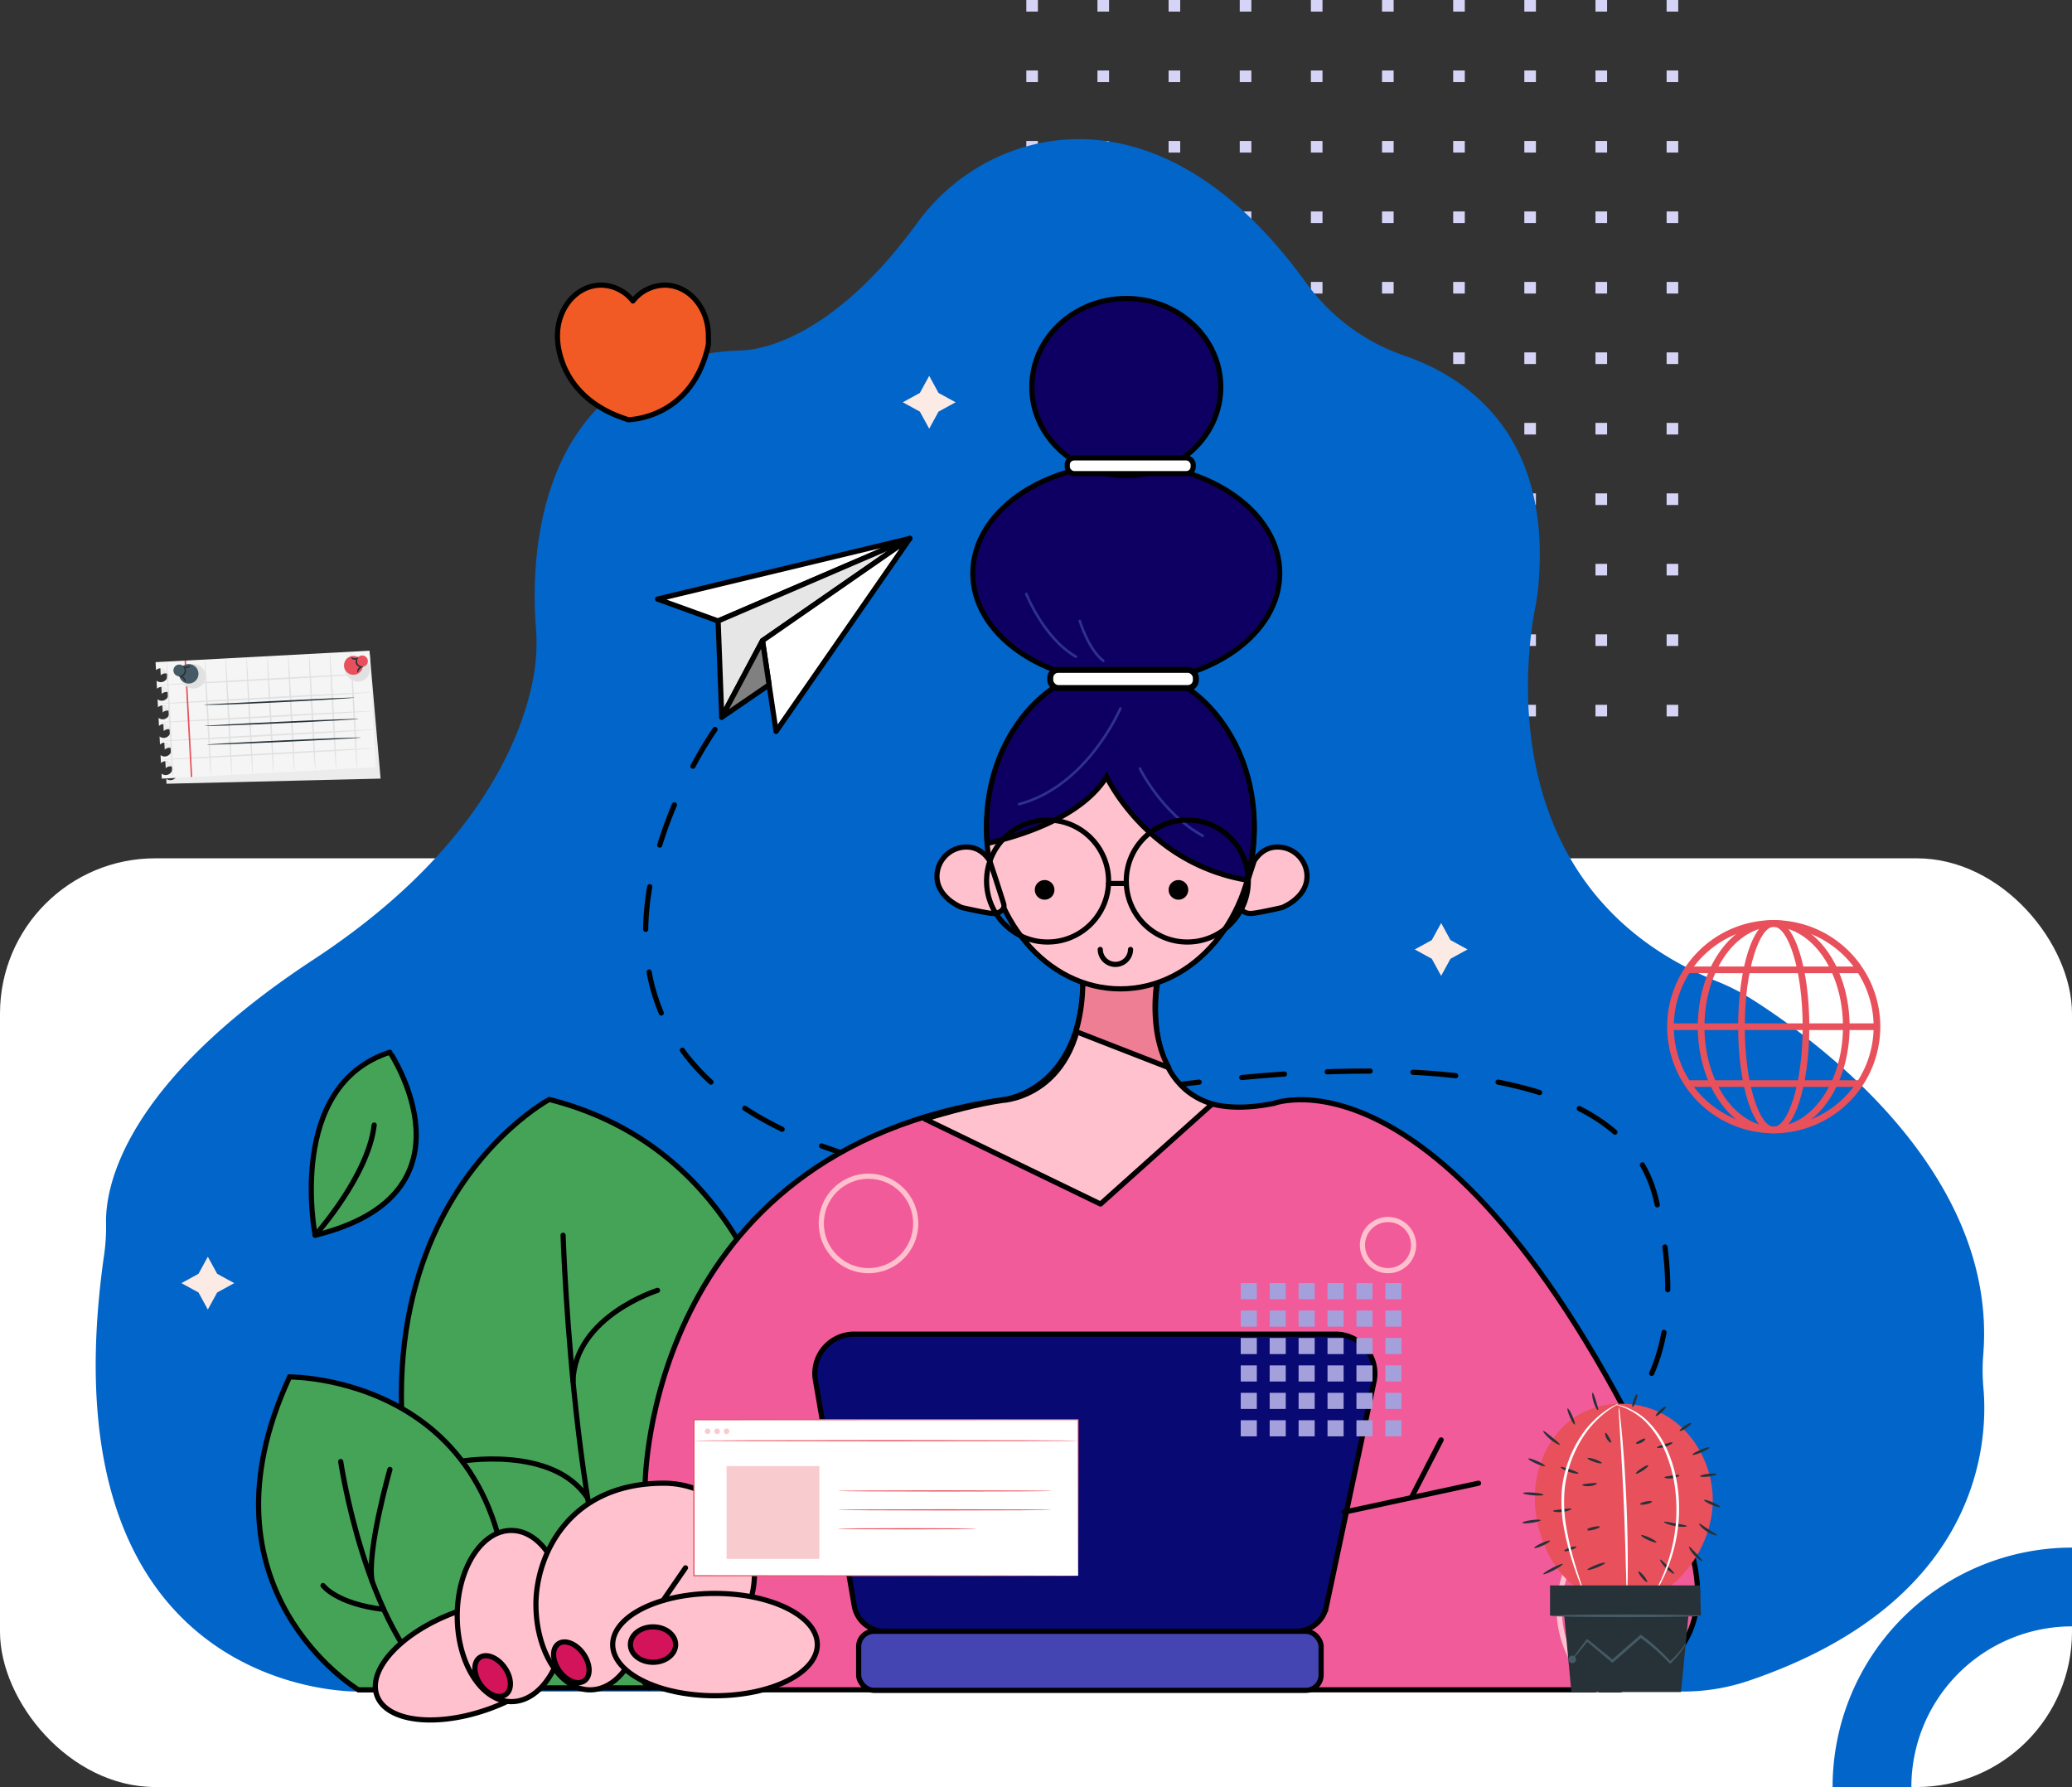 <svg xmlns="http://www.w3.org/2000/svg" width="801" height="690.789" viewBox="0 0 801 690.789">
  <rect x="0" y="0" width="801" height="690.789" fill="#333333" stroke="none"/>
  <g id="Group_2134" data-name="Group 2134" transform="translate(-2181 1295.789)">
    <g id="Group_349" data-name="Group 349" transform="translate(2577.753 -1295.789)">
      <g id="Group_338" data-name="Group 338" transform="translate(0)">
        <rect id="Rectangle_180" data-name="Rectangle 180" width="4.487" height="4.487" fill="#d6d4f6"/>
        <rect id="Rectangle_181" data-name="Rectangle 181" width="4.487" height="4.487" transform="translate(27.504)" fill="#d6d4f6"/>
        <rect id="Rectangle_182" data-name="Rectangle 182" width="4.487" height="4.487" transform="translate(55.008)" fill="#d6d4f6"/>
        <rect id="Rectangle_183" data-name="Rectangle 183" width="4.487" height="4.487" transform="translate(82.512)" fill="#d6d4f6"/>
        <rect id="Rectangle_184" data-name="Rectangle 184" width="4.487" height="4.487" transform="translate(110.015)" fill="#d6d4f6"/>
        <rect id="Rectangle_185" data-name="Rectangle 185" width="4.487" height="4.487" transform="translate(137.519)" fill="#d6d4f6"/>
        <rect id="Rectangle_186" data-name="Rectangle 186" width="4.487" height="4.487" transform="translate(165.023)" fill="#d6d4f6"/>
        <rect id="Rectangle_187" data-name="Rectangle 187" width="4.487" height="4.487" transform="translate(192.527)" fill="#d6d4f6"/>
        <rect id="Rectangle_188" data-name="Rectangle 188" width="4.487" height="4.487" transform="translate(220.031)" fill="#d6d4f6"/>
        <rect id="Rectangle_189" data-name="Rectangle 189" width="4.487" height="4.487" transform="translate(247.534)" fill="#d6d4f6"/>
      </g>
      <g id="Group_339" data-name="Group 339" transform="translate(0 27.245)">
        <rect id="Rectangle_190" data-name="Rectangle 190" width="4.487" height="4.487" fill="#d6d4f6"/>
        <rect id="Rectangle_191" data-name="Rectangle 191" width="4.487" height="4.487" transform="translate(27.504)" fill="#d6d4f6"/>
        <rect id="Rectangle_192" data-name="Rectangle 192" width="4.487" height="4.487" transform="translate(55.008)" fill="#d6d4f6"/>
        <rect id="Rectangle_193" data-name="Rectangle 193" width="4.487" height="4.487" transform="translate(82.512)" fill="#d6d4f6"/>
        <rect id="Rectangle_194" data-name="Rectangle 194" width="4.487" height="4.487" transform="translate(110.015)" fill="#d6d4f6"/>
        <rect id="Rectangle_195" data-name="Rectangle 195" width="4.487" height="4.487" transform="translate(137.519)" fill="#d6d4f6"/>
        <rect id="Rectangle_196" data-name="Rectangle 196" width="4.487" height="4.487" transform="translate(165.023)" fill="#d6d4f6"/>
        <rect id="Rectangle_197" data-name="Rectangle 197" width="4.487" height="4.487" transform="translate(192.527)" fill="#d6d4f6"/>
        <rect id="Rectangle_198" data-name="Rectangle 198" width="4.487" height="4.487" transform="translate(220.031)" fill="#d6d4f6"/>
        <rect id="Rectangle_199" data-name="Rectangle 199" width="4.487" height="4.487" transform="translate(247.534)" fill="#d6d4f6"/>
      </g>
      <g id="Group_340" data-name="Group 340" transform="translate(0 54.491)">
        <rect id="Rectangle_200" data-name="Rectangle 200" width="4.487" height="4.487" fill="#d6d4f6"/>
        <rect id="Rectangle_201" data-name="Rectangle 201" width="4.487" height="4.487" transform="translate(27.504)" fill="#d6d4f6"/>
        <rect id="Rectangle_202" data-name="Rectangle 202" width="4.487" height="4.487" transform="translate(55.008)" fill="#d6d4f6"/>
        <rect id="Rectangle_203" data-name="Rectangle 203" width="4.487" height="4.487" transform="translate(82.512)" fill="#d6d4f6"/>
        <rect id="Rectangle_204" data-name="Rectangle 204" width="4.487" height="4.487" transform="translate(110.015)" fill="#d6d4f6"/>
        <rect id="Rectangle_205" data-name="Rectangle 205" width="4.487" height="4.487" transform="translate(137.519)" fill="#d6d4f6"/>
        <rect id="Rectangle_206" data-name="Rectangle 206" width="4.487" height="4.487" transform="translate(165.023)" fill="#d6d4f6"/>
        <rect id="Rectangle_207" data-name="Rectangle 207" width="4.487" height="4.487" transform="translate(192.527)" fill="#d6d4f6"/>
        <rect id="Rectangle_208" data-name="Rectangle 208" width="4.487" height="4.487" transform="translate(220.031)" fill="#d6d4f6"/>
        <rect id="Rectangle_209" data-name="Rectangle 209" width="4.487" height="4.487" transform="translate(247.534)" fill="#d6d4f6"/>
      </g>
      <g id="Group_341" data-name="Group 341" transform="translate(0 81.737)">
        <rect id="Rectangle_210" data-name="Rectangle 210" width="4.487" height="4.487" fill="#d6d4f6"/>
        <rect id="Rectangle_211" data-name="Rectangle 211" width="4.487" height="4.487" transform="translate(27.504)" fill="#d6d4f6"/>
        <rect id="Rectangle_212" data-name="Rectangle 212" width="4.487" height="4.487" transform="translate(55.008)" fill="#d6d4f6"/>
        <rect id="Rectangle_213" data-name="Rectangle 213" width="4.487" height="4.487" transform="translate(82.512)" fill="#d6d4f6"/>
        <rect id="Rectangle_214" data-name="Rectangle 214" width="4.487" height="4.487" transform="translate(110.015)" fill="#d6d4f6"/>
        <rect id="Rectangle_215" data-name="Rectangle 215" width="4.487" height="4.487" transform="translate(137.519)" fill="#d6d4f6"/>
        <rect id="Rectangle_216" data-name="Rectangle 216" width="4.487" height="4.487" transform="translate(165.023)" fill="#d6d4f6"/>
        <rect id="Rectangle_217" data-name="Rectangle 217" width="4.487" height="4.487" transform="translate(192.527)" fill="#d6d4f6"/>
        <rect id="Rectangle_218" data-name="Rectangle 218" width="4.487" height="4.487" transform="translate(220.031)" fill="#d6d4f6"/>
        <rect id="Rectangle_219" data-name="Rectangle 219" width="4.487" height="4.487" transform="translate(247.534)" fill="#d6d4f6"/>
      </g>
      <g id="Group_342" data-name="Group 342" transform="translate(0 108.982)">
        <rect id="Rectangle_220" data-name="Rectangle 220" width="4.487" height="4.487" fill="#d6d4f6"/>
        <rect id="Rectangle_221" data-name="Rectangle 221" width="4.487" height="4.487" transform="translate(27.504)" fill="#d6d4f6"/>
        <rect id="Rectangle_222" data-name="Rectangle 222" width="4.487" height="4.487" transform="translate(55.008)" fill="#d6d4f6"/>
        <rect id="Rectangle_223" data-name="Rectangle 223" width="4.487" height="4.487" transform="translate(82.512)" fill="#d6d4f6"/>
        <rect id="Rectangle_224" data-name="Rectangle 224" width="4.487" height="4.487" transform="translate(110.015)" fill="#d6d4f6"/>
        <rect id="Rectangle_225" data-name="Rectangle 225" width="4.487" height="4.487" transform="translate(137.519)" fill="#d6d4f6"/>
        <rect id="Rectangle_226" data-name="Rectangle 226" width="4.487" height="4.487" transform="translate(165.023)" fill="#d6d4f6"/>
        <rect id="Rectangle_227" data-name="Rectangle 227" width="4.487" height="4.487" transform="translate(192.527)" fill="#d6d4f6"/>
        <rect id="Rectangle_228" data-name="Rectangle 228" width="4.487" height="4.487" transform="translate(220.031)" fill="#d6d4f6"/>
        <rect id="Rectangle_229" data-name="Rectangle 229" width="4.487" height="4.487" transform="translate(247.534)" fill="#d6d4f6"/>
      </g>
      <g id="Group_343" data-name="Group 343" transform="translate(0 136.228)">
        <rect id="Rectangle_230" data-name="Rectangle 230" width="4.487" height="4.487" fill="#d6d4f6"/>
        <rect id="Rectangle_231" data-name="Rectangle 231" width="4.487" height="4.487" transform="translate(27.504)" fill="#d6d4f6"/>
        <rect id="Rectangle_232" data-name="Rectangle 232" width="4.487" height="4.487" transform="translate(55.008)" fill="#d6d4f6"/>
        <rect id="Rectangle_233" data-name="Rectangle 233" width="4.487" height="4.487" transform="translate(82.512)" fill="#d6d4f6"/>
        <rect id="Rectangle_234" data-name="Rectangle 234" width="4.487" height="4.487" transform="translate(110.015)" fill="#d6d4f6"/>
        <rect id="Rectangle_235" data-name="Rectangle 235" width="4.487" height="4.487" transform="translate(137.519)" fill="#d6d4f6"/>
        <rect id="Rectangle_236" data-name="Rectangle 236" width="4.487" height="4.487" transform="translate(165.023)" fill="#d6d4f6"/>
        <rect id="Rectangle_237" data-name="Rectangle 237" width="4.487" height="4.487" transform="translate(192.527)" fill="#d6d4f6"/>
        <rect id="Rectangle_238" data-name="Rectangle 238" width="4.487" height="4.487" transform="translate(220.031)" fill="#d6d4f6"/>
        <rect id="Rectangle_239" data-name="Rectangle 239" width="4.487" height="4.487" transform="translate(247.534)" fill="#d6d4f6"/>
      </g>
      <g id="Group_344" data-name="Group 344" transform="translate(0 163.473)">
        <rect id="Rectangle_240" data-name="Rectangle 240" width="4.487" height="4.487" fill="#d6d4f6"/>
        <rect id="Rectangle_241" data-name="Rectangle 241" width="4.487" height="4.487" transform="translate(27.504)" fill="#d6d4f6"/>
        <rect id="Rectangle_242" data-name="Rectangle 242" width="4.487" height="4.487" transform="translate(55.008)" fill="#d6d4f6"/>
        <rect id="Rectangle_243" data-name="Rectangle 243" width="4.487" height="4.487" transform="translate(82.512)" fill="#d6d4f6"/>
        <rect id="Rectangle_244" data-name="Rectangle 244" width="4.487" height="4.487" transform="translate(110.015)" fill="#d6d4f6"/>
        <rect id="Rectangle_245" data-name="Rectangle 245" width="4.487" height="4.487" transform="translate(137.519)" fill="#d6d4f6"/>
        <rect id="Rectangle_246" data-name="Rectangle 246" width="4.487" height="4.487" transform="translate(165.023)" fill="#d6d4f6"/>
        <rect id="Rectangle_247" data-name="Rectangle 247" width="4.487" height="4.487" transform="translate(192.527)" fill="#d6d4f6"/>
        <rect id="Rectangle_248" data-name="Rectangle 248" width="4.487" height="4.487" transform="translate(220.031)" fill="#d6d4f6"/>
        <rect id="Rectangle_249" data-name="Rectangle 249" width="4.487" height="4.487" transform="translate(247.534)" fill="#d6d4f6"/>
      </g>
      <g id="Group_345" data-name="Group 345" transform="translate(0 190.719)">
        <rect id="Rectangle_250" data-name="Rectangle 250" width="4.487" height="4.487" fill="#d6d4f6"/>
        <rect id="Rectangle_251" data-name="Rectangle 251" width="4.487" height="4.487" transform="translate(27.504)" fill="#d6d4f6"/>
        <rect id="Rectangle_252" data-name="Rectangle 252" width="4.487" height="4.487" transform="translate(55.008)" fill="#d6d4f6"/>
        <rect id="Rectangle_253" data-name="Rectangle 253" width="4.487" height="4.487" transform="translate(82.512)" fill="#d6d4f6"/>
        <rect id="Rectangle_254" data-name="Rectangle 254" width="4.487" height="4.487" transform="translate(110.015)" fill="#d6d4f6"/>
        <rect id="Rectangle_255" data-name="Rectangle 255" width="4.487" height="4.487" transform="translate(137.519)" fill="#d6d4f6"/>
        <rect id="Rectangle_256" data-name="Rectangle 256" width="4.487" height="4.487" transform="translate(165.023)" fill="#d6d4f6"/>
        <rect id="Rectangle_257" data-name="Rectangle 257" width="4.487" height="4.487" transform="translate(192.527)" fill="#d6d4f6"/>
        <rect id="Rectangle_258" data-name="Rectangle 258" width="4.487" height="4.487" transform="translate(220.031)" fill="#d6d4f6"/>
        <rect id="Rectangle_259" data-name="Rectangle 259" width="4.487" height="4.487" transform="translate(247.534)" fill="#d6d4f6"/>
      </g>
      <g id="Group_346" data-name="Group 346" transform="translate(0 217.964)">
        <rect id="Rectangle_260" data-name="Rectangle 260" width="4.487" height="4.487" fill="#d6d4f6"/>
        <rect id="Rectangle_261" data-name="Rectangle 261" width="4.487" height="4.487" transform="translate(27.504)" fill="#d6d4f6"/>
        <rect id="Rectangle_262" data-name="Rectangle 262" width="4.487" height="4.487" transform="translate(55.008)" fill="#d6d4f6"/>
        <rect id="Rectangle_263" data-name="Rectangle 263" width="4.487" height="4.487" transform="translate(82.512)" fill="#d6d4f6"/>
        <rect id="Rectangle_264" data-name="Rectangle 264" width="4.487" height="4.487" transform="translate(110.015)" fill="#d6d4f6"/>
        <rect id="Rectangle_265" data-name="Rectangle 265" width="4.487" height="4.487" transform="translate(137.519)" fill="#d6d4f6"/>
        <rect id="Rectangle_266" data-name="Rectangle 266" width="4.487" height="4.487" transform="translate(165.023)" fill="#d6d4f6"/>
        <rect id="Rectangle_267" data-name="Rectangle 267" width="4.487" height="4.487" transform="translate(192.527)" fill="#d6d4f6"/>
        <rect id="Rectangle_268" data-name="Rectangle 268" width="4.487" height="4.487" transform="translate(220.031)" fill="#d6d4f6"/>
        <rect id="Rectangle_269" data-name="Rectangle 269" width="4.487" height="4.487" transform="translate(247.534)" fill="#d6d4f6"/>
      </g>
      <g id="Group_347" data-name="Group 347" transform="translate(0 245.21)">
        <rect id="Rectangle_270" data-name="Rectangle 270" width="4.487" height="4.487" fill="#d6d4f6"/>
        <rect id="Rectangle_271" data-name="Rectangle 271" width="4.487" height="4.487" transform="translate(27.504)" fill="#d6d4f6"/>
        <rect id="Rectangle_272" data-name="Rectangle 272" width="4.487" height="4.487" transform="translate(55.008)" fill="#d6d4f6"/>
        <rect id="Rectangle_273" data-name="Rectangle 273" width="4.487" height="4.487" transform="translate(82.512)" fill="#d6d4f6"/>
        <rect id="Rectangle_274" data-name="Rectangle 274" width="4.487" height="4.487" transform="translate(110.015)" fill="#d6d4f6"/>
        <rect id="Rectangle_275" data-name="Rectangle 275" width="4.487" height="4.487" transform="translate(137.519)" fill="#d6d4f6"/>
        <rect id="Rectangle_276" data-name="Rectangle 276" width="4.487" height="4.487" transform="translate(165.023)" fill="#d6d4f6"/>
        <rect id="Rectangle_277" data-name="Rectangle 277" width="4.487" height="4.487" transform="translate(192.527)" fill="#d6d4f6"/>
        <rect id="Rectangle_278" data-name="Rectangle 278" width="4.487" height="4.487" transform="translate(220.031)" fill="#d6d4f6"/>
        <rect id="Rectangle_279" data-name="Rectangle 279" width="4.487" height="4.487" transform="translate(247.534)" fill="#d6d4f6"/>
      </g>
      <g id="Group_348" data-name="Group 348" transform="translate(0 272.456)">
        <rect id="Rectangle_280" data-name="Rectangle 280" width="4.487" height="4.487" fill="#d6d4f6"/>
        <rect id="Rectangle_281" data-name="Rectangle 281" width="4.487" height="4.487" transform="translate(27.504)" fill="#d6d4f6"/>
        <rect id="Rectangle_282" data-name="Rectangle 282" width="4.487" height="4.487" transform="translate(55.008)" fill="#d6d4f6"/>
        <rect id="Rectangle_283" data-name="Rectangle 283" width="4.487" height="4.487" transform="translate(82.512)" fill="#d6d4f6"/>
        <rect id="Rectangle_284" data-name="Rectangle 284" width="4.487" height="4.487" transform="translate(110.015)" fill="#d6d4f6"/>
        <rect id="Rectangle_285" data-name="Rectangle 285" width="4.487" height="4.487" transform="translate(137.519)" fill="#d6d4f6"/>
        <rect id="Rectangle_286" data-name="Rectangle 286" width="4.487" height="4.487" transform="translate(165.023)" fill="#d6d4f6"/>
        <rect id="Rectangle_287" data-name="Rectangle 287" width="4.487" height="4.487" transform="translate(192.527)" fill="#d6d4f6"/>
        <rect id="Rectangle_288" data-name="Rectangle 288" width="4.487" height="4.487" transform="translate(220.031)" fill="#d6d4f6"/>
        <rect id="Rectangle_289" data-name="Rectangle 289" width="4.487" height="4.487" transform="translate(247.534)" fill="#d6d4f6"/>
      </g>
    </g>
    <rect id="Rectangle_179" data-name="Rectangle 179" width="801" height="359" rx="60" transform="translate(2181 -964)" fill="#fff"/>
    <path id="Path_892" data-name="Path 892" d="M3166.783,5853.167s-122.368,2.759-98.115-168.328a76.267,76.267,0,0,0,.822-12.64c-.325-12.887,5.522-52.974,80.2-101.981,62.864-41.255,80.115-84.768,84.768-107.8a76.122,76.122,0,0,0,1.165-21.162c-1.6-20-3.029-99.028,73.431-106.16,1.735-.161,4.584-.283,6.325-.349,6.542-.243,34.774-4.049,67.731-49.329,16.325-22.429,43.318-35,70.881-31.864,23.622,2.684,51.692,16.617,79.753,55.513a77.984,77.984,0,0,0,37.841,27.763c24,8.343,57.3,30.653,51.489,90.027-.242,2.48-.626,4.949-1.105,7.4-3.309,16.834-17.05,109.033,70.208,144.356a80.121,80.121,0,0,1,12.418,6.24c23.333,14.564,96.271,66.079,90.6,137.864a77.385,77.385,0,0,0,.047,13.11c1.79,19.736-.172,82.426-90.662,113.144a78.711,78.711,0,0,1-25.291,4.2H3172.48" transform="translate(-847.487 -6495.08)" fill="#0265c9"/>
    <path id="Path_320" data-name="Path 320" d="M3702.4,3318.4h0a62.1,62.1,0,0,1,62.1-62.1v-30.45a92.55,92.55,0,0,0-92.55,92.55h30.45Z" transform="translate(-782.5 -3923.4)" fill="#0265c9"/>
    <ellipse id="Ellipse_35" data-name="Ellipse 35" cx="8.748" cy="5.06" rx="8.748" ry="5.06" transform="translate(2325.584 -649.051) rotate(-45)" fill="#d4145a" stroke="#000" stroke-miterlimit="10" stroke-width="2"/>
    <g id="Group_353" data-name="Group 353" transform="translate(2280.955 -889.042)">
      <g id="Group_350" data-name="Group 350" transform="translate(55.207 18.256)">
        <path id="Path_323" data-name="Path 323" d="M1943.5,4618.255s-105.742,56.294-29.669,227.46H2042.4S2072.064,4650.967,1943.5,4618.255Z" transform="translate(-1886.306 -4618.255)" fill="#45a357" stroke="#000" stroke-miterlimit="10" stroke-width="2"/>
        <path id="Path_324" data-name="Path 324" d="M1940.776,4663.989s4.565,142.257,33.092,174.969" transform="translate(-1878.257 -4611.497)" fill="#45a357" stroke="#000" stroke-linecap="round" stroke-linejoin="round" stroke-width="2"/>
        <path id="Path_325" data-name="Path 325" d="M1976.8,4682.547s-31.9,10.009-32.689,35.053" transform="translate(-1877.764 -4608.754)" fill="#45a357" stroke="#000" stroke-linecap="round" stroke-linejoin="round" stroke-width="2"/>
        <path id="Path_326" data-name="Path 326" d="M1905.649,4740.336s36.508-6.582,49.824,14.206" transform="translate(-1883.448 -4600.36)" fill="#45a357" stroke="#000" stroke-linecap="round" stroke-linejoin="round" stroke-width="2"/>
        <path id="Path_327" data-name="Path 327" d="M1975.038,4766.057a28.966,28.966,0,0,0-19.013,22.874" transform="translate(-1876.003 -4596.413)" fill="#45a357" stroke="#000" stroke-linecap="round" stroke-linejoin="round" stroke-width="2"/>
      </g>
      <g id="Group_351" data-name="Group 351" transform="translate(0 125.521)">
        <path id="Path_328" data-name="Path 328" d="M1876.818,4832.666s-64.663-38.8-26.626-120.957c0,0,99.656-.761,82.92,120.957Z" transform="translate(-1838.208 -4711.709)" fill="#45a357" stroke="#000" stroke-miterlimit="10" stroke-width="2"/>
        <path id="Path_329" data-name="Path 329" d="M1865.881,4740.209s9.434,64.661,38.57,88.245" transform="translate(-1834.118 -4707.497)" fill="none" stroke="#000" stroke-linecap="round" stroke-linejoin="round" stroke-width="2"/>
        <path id="Path_330" data-name="Path 330" d="M1883.38,4742.86s-9.128,31.951-6.847,43.362" transform="translate(-1832.598 -4707.105)" fill="none" stroke="#000" stroke-linecap="round" stroke-linejoin="round" stroke-width="2"/>
        <path id="Path_331" data-name="Path 331" d="M1859.916,4781.964s5.125,7.054,23.483,9.233" transform="translate(-1834.999 -4701.326)" fill="none" stroke="#000" stroke-linecap="round" stroke-linejoin="round" stroke-width="2"/>
      </g>
      <g id="Group_352" data-name="Group 352" transform="translate(20.383)">
        <path id="Path_332" data-name="Path 332" d="M1857.457,4673.1s-11.41-57.815,28.908-70.748C1886.365,4602.35,1922.881,4657.122,1857.457,4673.1Z" transform="translate(-1855.966 -4602.35)" fill="#45a357" stroke="#000" stroke-linecap="round" stroke-linejoin="round" stroke-width="2"/>
        <path id="Path_333" data-name="Path 333" d="M1857.265,4669.474s20.54-22.822,22.823-42.6" transform="translate(-1855.774 -4598.726)" fill="#45a357" stroke="#000" stroke-linecap="round" stroke-linejoin="round" stroke-width="2"/>
      </g>
    </g>
    <path id="Path_334" data-name="Path 334" stroke="#000" d="M1995.4,4493.652s-85.4,120.152,48.587,163.536c0,0,290.7-81.376,315.044,17.52s-54.012,105.742-54.012,105.742" fill="none" transform="translate(462.014 -5507.456)" stroke-linecap="round" stroke-linejoin="round" stroke-width="2" stroke-dasharray="16.57"/>
    <path id="Path_335" data-name="Path 335" d="M1968.414,4772.972s.381-128.948,138.834-148.728c0,0,29.968-3.254,30.579-46.509h28.612s-12.025,59.443,45.03,48.032c0,0,70.748-27.386,155.189,158.232,0,0,29.668,50.209-21.3,68.466H2001.184Z" transform="translate(461.99 -5495.03)" fill="#f15b9a" stroke="#000" stroke-miterlimit="10" stroke-width="2"/>
    <ellipse id="Ellipse_36" data-name="Ellipse 36" cx="39.558" cy="19.779" rx="39.558" ry="19.779" transform="translate(2319.882 -658.854) rotate(-20.234)" fill="#ffc1cd" stroke="#000" stroke-miterlimit="10" stroke-width="2"/>
    <ellipse id="Ellipse_37" data-name="Ellipse 37" cx="20.92" cy="33.092" rx="20.92" ry="33.092" transform="translate(2357.754 -704.185)" fill="#ffc1cd" stroke="#000" stroke-miterlimit="10" stroke-width="2"/>
    <path id="Path_336" data-name="Path 336" d="M1981.078,4747.5c-37.277,0-49.448,28.51-49.448,46.786s9.366,33.091,20.92,33.091c6.526,0,12.353-4.728,16.188-12.134a35,35,0,1,0,12.34-67.743Z" transform="translate(456.554 -5469.942)" fill="#ffc1cd" stroke="#000" stroke-miterlimit="10" stroke-width="2"/>
    <ellipse id="Ellipse_38" data-name="Ellipse 38" cx="39.558" cy="19.779" rx="39.558" ry="19.779" transform="translate(2417.852 -679.841)" fill="#ffc1cd" stroke="#000" stroke-miterlimit="10" stroke-width="2"/>
    <path id="Path_337" data-name="Path 337" d="M2211.675,4808.685h-159.18a11.853,11.853,0,0,1-11.681-9.843l-15.021-87.238a15.208,15.208,0,0,1,14.988-17.79h186.073a15.208,15.208,0,0,1,14.878,18.362l-18.461,87.112A11.853,11.853,0,0,1,2211.675,4808.685Z" transform="translate(470.437 -5473.876)" fill="#080973" stroke="#000" stroke-miterlimit="10" stroke-width="2"/>
    <rect id="Rectangle_290" data-name="Rectangle 290" width="178.772" height="22.822" rx="5.899" transform="translate(2512.944 -665.191)" fill="#4445b3" stroke="#000" stroke-miterlimit="10" stroke-width="2"/>
    <ellipse id="Ellipse_39" data-name="Ellipse 39" cx="8.748" cy="6.847" rx="8.748" ry="6.847" transform="translate(2424.699 -666.909)" fill="#d4145a" stroke="#000" stroke-miterlimit="10" stroke-width="2"/>
    <ellipse id="Ellipse_40" data-name="Ellipse 40" cx="5.706" cy="8.748" rx="5.706" ry="8.748" transform="matrix(0.817, -0.577, 0.577, 0.817, 2361.739, -651.741)" fill="#d4145a" stroke="#000" stroke-miterlimit="10" stroke-width="2"/>
    <ellipse id="Ellipse_41" data-name="Ellipse 41" cx="5.706" cy="8.748" rx="5.706" ry="8.748" transform="matrix(0.817, -0.577, 0.577, 0.817, 2392.168, -657.066)" fill="#d4145a" stroke="#000" stroke-miterlimit="10" stroke-width="2"/>
    <line id="Line_9" data-name="Line 9" y1="12.634" x2="8.693" transform="translate(2437.306 -689.731)" fill="#fff" stroke="#000" stroke-linecap="round" stroke-linejoin="round" stroke-width="2"/>
    <path id="Path_338" data-name="Path 338" d="M2064.146,4624.3l66.23,31.818,41.693-36.684" transform="translate(476.138 -5488.867)" fill="none" stroke="#000" stroke-miterlimit="10" stroke-width="2"/>
    <circle id="Ellipse_42" data-name="Ellipse 42" cx="18.258" cy="18.258" r="18.258" transform="translate(2498.49 -841.117)" fill="none" stroke="#ffc1cd" stroke-miterlimit="10" stroke-width="2"/>
    <circle id="Ellipse_43" data-name="Ellipse 43" cx="9.89" cy="9.89" r="9.89" transform="translate(2707.692 -824.38)" fill="none" stroke="#ffc1cd" stroke-miterlimit="10" stroke-width="2"/>
    <line id="Line_10" data-name="Line 10" y1="11.193" x2="51.946" transform="translate(2700.629 -722.442)" fill="none" stroke="#000" stroke-linecap="round" stroke-linejoin="round" stroke-width="2"/>
    <line id="Line_11" data-name="Line 11" x1="11.519" y2="22.333" transform="translate(2726.602 -739.179)" fill="none" stroke="#000" stroke-linecap="round" stroke-linejoin="round" stroke-width="2"/>
    <path id="Path_339" data-name="Path 339" d="M2320.183,4754.958c-1.182-.1-2.377-.168-3.587-.168a40.318,40.318,0,0,0-25.548,71.509" transform="translate(507.488 -5468.864)" fill="none" stroke="#ffc1cd" stroke-linecap="round" stroke-linejoin="round" stroke-width="2"/>
    <path id="Path_340" data-name="Path 340" d="M2130.524,4664.362l43.174-38.672c-27.732-8.538-21.259-45.875-21.259-45.875h-28.611c-.611,43.256-31.233,44.5-31.233,44.5-10.414,1.487-21.046,4.566-29.956,7.188Z" transform="translate(475.915 -5494.723)" fill="#ffc1cd" stroke="#000" stroke-linecap="round" stroke-linejoin="round" stroke-width="2"/>
    <g id="Group_354" data-name="Group 354" transform="translate(2435.197 -1087.637)">
      <path id="Path_341" data-name="Path 341" d="M1972.59,4452.757l23.411,8.454,74.124-31.885Z" transform="translate(-1972.59 -4429.326)" fill="#fff" stroke="#000" stroke-linecap="round" stroke-linejoin="round" stroke-width="2"/>
      <path id="Path_342" data-name="Path 342" d="M1992.987,4461.211l1.414,37.216,15.742-29.6,56.968-39.5Z" transform="translate(-1969.575 -4429.326)" fill="#e6e6e6" stroke="#000" stroke-linecap="round" stroke-linejoin="round" stroke-width="2"/>
      <path id="Path_343" data-name="Path 343" d="M2007.934,4468.826l5.254,35.079,51.714-74.579Z" transform="translate(-1967.366 -4429.326)" fill="#fff" stroke="#000" stroke-linecap="round" stroke-linejoin="round" stroke-width="2"/>
      <path id="Path_344" data-name="Path 344" d="M1994.219,4493.342l18.3-12.532-2.557-17.07Z" transform="translate(-1969.393 -4424.24)" fill="gray" stroke="#000" stroke-linecap="round" stroke-linejoin="round" stroke-width="2"/>
    </g>
    <g id="Group_355" data-name="Group 355" transform="translate(2660.646 -799.779)">
      <rect id="Rectangle_291" data-name="Rectangle 291" width="6.224" height="6.224" transform="translate(0)" fill="#a4a0dc"/>
      <rect id="Rectangle_292" data-name="Rectangle 292" width="6.224" height="6.224" transform="translate(11.183)" fill="#a4a0dc"/>
      <rect id="Rectangle_293" data-name="Rectangle 293" width="6.224" height="6.224" transform="translate(22.367)" fill="#a4a0dc"/>
      <rect id="Rectangle_294" data-name="Rectangle 294" width="6.224" height="6.224" transform="translate(33.55)" fill="#a4a0dc"/>
      <rect id="Rectangle_295" data-name="Rectangle 295" width="6.224" height="6.224" transform="translate(44.733)" fill="#a4a0dc"/>
      <rect id="Rectangle_296" data-name="Rectangle 296" width="6.224" height="6.224" transform="translate(55.917)" fill="#a4a0dc"/>
      <rect id="Rectangle_297" data-name="Rectangle 297" width="6.224" height="6.224" transform="translate(0 10.6)" fill="#a4a0dc"/>
      <rect id="Rectangle_298" data-name="Rectangle 298" width="6.224" height="6.224" transform="translate(11.183 10.6)" fill="#a4a0dc"/>
      <rect id="Rectangle_299" data-name="Rectangle 299" width="6.224" height="6.224" transform="translate(22.367 10.6)" fill="#a4a0dc"/>
      <rect id="Rectangle_300" data-name="Rectangle 300" width="6.224" height="6.224" transform="translate(33.55 10.6)" fill="#a4a0dc"/>
      <rect id="Rectangle_301" data-name="Rectangle 301" width="6.224" height="6.224" transform="translate(44.733 10.6)" fill="#a4a0dc"/>
      <rect id="Rectangle_302" data-name="Rectangle 302" width="6.224" height="6.224" transform="translate(55.917 10.6)" fill="#a4a0dc"/>
      <rect id="Rectangle_303" data-name="Rectangle 303" width="6.224" height="6.224" transform="translate(0 21.2)" fill="#a4a0dc"/>
      <rect id="Rectangle_304" data-name="Rectangle 304" width="6.224" height="6.224" transform="translate(11.183 21.2)" fill="#a4a0dc"/>
      <rect id="Rectangle_305" data-name="Rectangle 305" width="6.224" height="6.224" transform="translate(22.367 21.2)" fill="#a4a0dc"/>
      <rect id="Rectangle_306" data-name="Rectangle 306" width="6.224" height="6.224" transform="translate(33.55 21.2)" fill="#a4a0dc"/>
      <rect id="Rectangle_307" data-name="Rectangle 307" width="6.224" height="6.224" transform="translate(44.733 21.2)" fill="#a4a0dc"/>
      <rect id="Rectangle_308" data-name="Rectangle 308" width="6.224" height="6.224" transform="translate(55.917 21.2)" fill="#a4a0dc"/>
      <rect id="Rectangle_309" data-name="Rectangle 309" width="6.224" height="6.224" transform="translate(0 31.799)" fill="#a4a0dc"/>
      <rect id="Rectangle_310" data-name="Rectangle 310" width="6.224" height="6.224" transform="translate(11.183 31.799)" fill="#a4a0dc"/>
      <rect id="Rectangle_311" data-name="Rectangle 311" width="6.224" height="6.224" transform="translate(22.367 31.799)" fill="#a4a0dc"/>
      <rect id="Rectangle_312" data-name="Rectangle 312" width="6.224" height="6.224" transform="translate(33.55 31.799)" fill="#a4a0dc"/>
      <rect id="Rectangle_313" data-name="Rectangle 313" width="6.224" height="6.224" transform="translate(44.733 31.799)" fill="#a4a0dc"/>
      <rect id="Rectangle_314" data-name="Rectangle 314" width="6.224" height="6.224" transform="translate(55.917 31.799)" fill="#a4a0dc"/>
      <rect id="Rectangle_315" data-name="Rectangle 315" width="6.224" height="6.224" transform="translate(0 42.4)" fill="#a4a0dc"/>
      <rect id="Rectangle_316" data-name="Rectangle 316" width="6.224" height="6.224" transform="translate(11.183 42.4)" fill="#a4a0dc"/>
      <rect id="Rectangle_317" data-name="Rectangle 317" width="6.224" height="6.224" transform="translate(22.367 42.4)" fill="#a4a0dc"/>
      <rect id="Rectangle_318" data-name="Rectangle 318" width="6.224" height="6.224" transform="translate(33.55 42.4)" fill="#a4a0dc"/>
      <rect id="Rectangle_319" data-name="Rectangle 319" width="6.224" height="6.224" transform="translate(44.733 42.4)" fill="#a4a0dc"/>
      <rect id="Rectangle_320" data-name="Rectangle 320" width="6.224" height="6.224" transform="translate(55.917 42.4)" fill="#a4a0dc"/>
      <rect id="Rectangle_321" data-name="Rectangle 321" width="6.224" height="6.224" transform="translate(0 52.999)" fill="#a4a0dc"/>
      <rect id="Rectangle_322" data-name="Rectangle 322" width="6.224" height="6.224" transform="translate(11.183 52.999)" fill="#a4a0dc"/>
      <rect id="Rectangle_323" data-name="Rectangle 323" width="6.224" height="6.224" transform="translate(22.367 52.999)" fill="#a4a0dc"/>
      <rect id="Rectangle_324" data-name="Rectangle 324" width="6.224" height="6.224" transform="translate(33.55 52.999)" fill="#a4a0dc"/>
      <rect id="Rectangle_325" data-name="Rectangle 325" width="6.224" height="6.224" transform="translate(44.733 52.999)" fill="#a4a0dc"/>
      <rect id="Rectangle_326" data-name="Rectangle 326" width="6.224" height="6.224" transform="translate(55.917 52.999)" fill="#a4a0dc"/>
    </g>
    <g id="Group_374" data-name="Group 374" transform="translate(2449.019 -747.245)">
      <g id="Group_359" data-name="Group 359">
        <g id="Group_356" data-name="Group 356" transform="translate(0.235 0.235)">
          <rect id="Rectangle_327" data-name="Rectangle 327" width="148.549" height="60.338" fill="#fff"/>
        </g>
        <g id="Group_358" data-name="Group 358">
          <g id="Group_357" data-name="Group 357">
            <path id="Path_345" data-name="Path 345" d="M2133.416,4786.463s-.012-.371-.018-1.078-.01-1.761-.018-3.13c-.009-2.753-.023-6.8-.04-12.008-.022-10.414-.052-25.478-.09-44.122l.166.165-148.54.07h-.009l.234-.235c0,21.129-.007,41.525-.009,60.338l-.225-.225,106.505.107,30.9.062,8.27.029,2.14.014c.482,0,.736.014.736.014s-.236.009-.708.015l-2.114.014c-1.879.005-4.642.016-8.223.028l-30.844.063-106.659.106h-.226v-.226c0-18.812-.006-39.208-.009-60.338v-.235h.244l148.54.07h.165v.165c-.038,18.686-.069,33.785-.09,44.222-.018,5.195-.032,9.228-.041,11.972-.008,1.356-.014,2.393-.019,3.1S2133.416,4786.463,2133.416,4786.463Z" transform="translate(-1984.632 -4725.89)" fill="#e8505b"/>
          </g>
        </g>
      </g>
      <g id="Group_361" data-name="Group 361" transform="translate(0.383 8.138)">
        <g id="Group_360" data-name="Group 360">
          <path id="Path_346" data-name="Path 346" d="M1984.966,4733.215c0-.131,33.2-.235,74.153-.235s74.161.1,74.161.235-33.2.234-74.161.234S1984.966,4733.345,1984.966,4733.215Z" transform="translate(-1984.966 -4732.979)" fill="#e8505b"/>
        </g>
      </g>
      <g id="Group_365" data-name="Group 365" transform="translate(4.447 3.655)">
        <g id="Group_362" data-name="Group 362" opacity="0.3">
          <path id="Path_347" data-name="Path 347" d="M1990.661,4730.153a1.078,1.078,0,1,1-1.078-1.079A1.079,1.079,0,0,1,1990.661,4730.153Z" transform="translate(-1988.506 -4729.074)" fill="#e8505b"/>
        </g>
        <g id="Group_363" data-name="Group 363" transform="translate(3.694)" opacity="0.3">
          <path id="Path_348" data-name="Path 348" d="M1993.879,4730.153a1.078,1.078,0,1,1-1.078-1.079A1.078,1.078,0,0,1,1993.879,4730.153Z" transform="translate(-1991.724 -4729.074)" fill="#e8505b"/>
        </g>
        <g id="Group_364" data-name="Group 364" transform="translate(7.334)" opacity="0.3">
          <path id="Path_349" data-name="Path 349" d="M1997.053,4730.153a1.078,1.078,0,1,1-1.079-1.079A1.079,1.079,0,0,1,1997.053,4730.153Z" transform="translate(-1994.896 -4729.074)" fill="#e8505b"/>
        </g>
      </g>
      <g id="Group_366" data-name="Group 366" transform="translate(12.859 18.18)" opacity="0.3">
        <rect id="Rectangle_328" data-name="Rectangle 328" width="35.88" height="35.88" fill="#e8505b"/>
      </g>
      <g id="Group_373" data-name="Group 373" transform="translate(56.033 27.559)">
        <g id="Group_368" data-name="Group 368">
          <g id="Group_367" data-name="Group 367">
            <path id="Path_350" data-name="Path 350" d="M2115.923,4750.136c0,.13-18.463.235-41.234.235s-41.239-.105-41.239-.235,18.46-.235,41.239-.235S2115.923,4750.007,2115.923,4750.136Z" transform="translate(-2033.45 -4749.901)" fill="#e8505b"/>
          </g>
        </g>
        <g id="Group_370" data-name="Group 370" transform="translate(0 7.31)">
          <g id="Group_369" data-name="Group 369">
            <path id="Path_351" data-name="Path 351" d="M2115.923,4756.5c0,.13-18.463.235-41.234.235s-41.239-.105-41.239-.235,18.46-.235,41.239-.235S2115.923,4756.374,2115.923,4756.5Z" transform="translate(-2033.45 -4756.27)" fill="#e8505b"/>
          </g>
        </g>
        <g id="Group_372" data-name="Group 372" transform="translate(0 14.62)">
          <g id="Group_371" data-name="Group 371">
            <path id="Path_352" data-name="Path 352" d="M2086.541,4762.873a2.323,2.323,0,0,1-.539.047l-1.546.045-5.69.075-18.768.069-18.772-.069-5.689-.075-1.546-.045a2.337,2.337,0,0,1-.54-.047,2.386,2.386,0,0,1,.54-.047l1.546-.044,5.689-.075,18.772-.069,18.768.069,5.69.075,1.546.044A2.372,2.372,0,0,1,2086.541,4762.873Z" transform="translate(-2033.45 -4762.638)" fill="#e8505b"/>
          </g>
        </g>
      </g>
    </g>
    <g id="Group_434" data-name="Group 434" transform="translate(2241.144 -1044.253)">
      <g id="Group_375" data-name="Group 375" transform="translate(1.831 1.251)">
        <path id="Path_353" data-name="Path 353" d="M1805.117,4473.373l.165,3.1a2.628,2.628,0,0,1,1.687-.735,2.685,2.685,0,0,1,.287,5.361,2.625,2.625,0,0,1-1.756-.55l.166,3.107a2.633,2.633,0,0,1,1.687-.735,2.685,2.685,0,0,1,.287,5.363,2.642,2.642,0,0,1-1.756-.55l.167,3.105a2.63,2.63,0,0,1,1.687-.734,2.685,2.685,0,0,1,.287,5.362,2.642,2.642,0,0,1-1.756-.55l.167,3.106a2.628,2.628,0,0,1,1.687-.734,2.685,2.685,0,0,1,.287,5.361,2.629,2.629,0,0,1-1.756-.55l.167,3.106a2.631,2.631,0,0,1,1.687-.733,2.685,2.685,0,0,1,.287,5.361,2.635,2.635,0,0,1-1.756-.55l.167,3.106a2.637,2.637,0,0,1,1.687-.734,2.685,2.685,0,0,1,.287,5.361,2.624,2.624,0,0,1-1.756-.55l.1,1.928,82.747-1.985-4.193-48.2Z" transform="translate(-1805.117 -4468.214)" fill="#ececec"/>
      </g>
      <g id="Group_433" data-name="Group 433">
        <g id="Group_406" data-name="Group 406">
          <g id="Group_376" data-name="Group 376">
            <path id="Path_354" data-name="Path 354" d="M1803.522,4471.55l.167,3.1a2.627,2.627,0,0,1,1.687-.733,2.684,2.684,0,0,1,.287,5.361,2.622,2.622,0,0,1-1.756-.55l.166,3.106a2.637,2.637,0,0,1,1.687-.733,2.685,2.685,0,0,1,.287,5.362,2.63,2.63,0,0,1-1.756-.55l.167,3.107a2.631,2.631,0,0,1,1.687-.735,2.685,2.685,0,0,1,.287,5.361,2.631,2.631,0,0,1-1.756-.549l.165,3.106a2.636,2.636,0,0,1,1.688-.734,2.685,2.685,0,0,1,.287,5.362,2.636,2.636,0,0,1-1.756-.55l.165,3.106a2.633,2.633,0,0,1,1.688-.733,2.685,2.685,0,0,1,.286,5.361,2.64,2.64,0,0,1-1.756-.55l.166,3.106a2.637,2.637,0,0,1,1.687-.733,2.685,2.685,0,0,1,.287,5.361,2.636,2.636,0,0,1-1.756-.55l.1,1.927,82.728-4.426-2.409-45.024Z" transform="translate(-1803.522 -4467.124)" fill="#f5f5f5"/>
          </g>
          <g id="Group_378" data-name="Group 378" transform="translate(0.477 8.889)">
            <g id="Group_377" data-name="Group 377">
              <path id="Path_355" data-name="Path 355" d="M1886.664,4474.889c.009.164-18.5,1.289-41.345,2.512s-41.373,2.08-41.381,1.914,18.5-1.289,41.349-2.511S1886.655,4474.724,1886.664,4474.889Z" transform="translate(-1803.938 -4474.868)" fill="#e1e1e1"/>
            </g>
          </g>
          <g id="Group_380" data-name="Group 380" transform="translate(0.862 16.093)">
            <g id="Group_379" data-name="Group 379">
              <path id="Path_356" data-name="Path 356" d="M1887,4481.165c.009.164-18.5,1.289-41.345,2.511s-41.373,2.08-41.382,1.915,18.5-1.289,41.35-2.511S1886.991,4481,1887,4481.165Z" transform="translate(-1804.273 -4481.144)" fill="#e1e1e1"/>
            </g>
          </g>
          <g id="Group_382" data-name="Group 382" transform="translate(1.248 23.295)">
            <g id="Group_381" data-name="Group 381">
              <path id="Path_357" data-name="Path 357" d="M1887.337,4487.439c.008.166-18.5,1.29-41.346,2.513s-41.373,2.08-41.382,1.914,18.5-1.289,41.35-2.511S1887.328,4487.275,1887.337,4487.439Z" transform="translate(-1804.609 -4487.419)" fill="#e1e1e1"/>
            </g>
          </g>
          <g id="Group_384" data-name="Group 384" transform="translate(1.633 30.498)">
            <g id="Group_383" data-name="Group 383">
              <path id="Path_358" data-name="Path 358" d="M1887.672,4493.716c.009.165-18.5,1.29-41.345,2.512s-41.372,2.079-41.381,1.915,18.5-1.289,41.35-2.512S1887.664,4493.551,1887.672,4493.716Z" transform="translate(-1804.945 -4493.695)" fill="#e1e1e1"/>
            </g>
          </g>
          <g id="Group_386" data-name="Group 386" transform="translate(2.019 37.701)">
            <g id="Group_385" data-name="Group 385">
              <path id="Path_359" data-name="Path 359" d="M1888.007,4499.991c.009.166-18.5,1.29-41.345,2.511s-41.373,2.08-41.381,1.917,18.5-1.289,41.349-2.513S1888,4499.828,1888.007,4499.991Z" transform="translate(-1805.281 -4499.971)" fill="#e1e1e1"/>
            </g>
          </g>
          <g id="Group_387" data-name="Group 387" transform="translate(11.216 3.795)">
            <rect id="Rectangle_329" data-name="Rectangle 329" width="0.574" height="45.089" transform="translate(0 0.031) rotate(-3.063)" fill="#e8505b"/>
          </g>
          <g id="Group_389" data-name="Group 389" transform="translate(18.96 3.409)">
            <g id="Group_388" data-name="Group 388">
              <path id="Path_360" data-name="Path 360" d="M1822.487,4515.119c-.165.008-.838-10.063-1.5-22.5s-1.071-22.521-.906-22.53.838,10.062,1.5,22.5S1822.651,4515.11,1822.487,4515.119Z" transform="translate(-1820.041 -4470.094)" fill="#e1e1e1"/>
            </g>
          </g>
          <g id="Group_391" data-name="Group 391" transform="translate(4.233 4.197)">
            <g id="Group_390" data-name="Group 390">
              <path id="Path_361" data-name="Path 361" d="M1809.656,4515.8c-.165.01-.838-10.063-1.5-22.495s-1.071-22.52-.906-22.529.838,10.062,1.5,22.5S1809.82,4515.8,1809.656,4515.8Z" transform="translate(-1807.21 -4470.781)" fill="#e1e1e1"/>
            </g>
          </g>
          <g id="Group_393" data-name="Group 393" transform="translate(27.026 2.977)">
            <g id="Group_392" data-name="Group 392">
              <path id="Path_362" data-name="Path 362" d="M1829.514,4514.743c-.165.008-.838-10.063-1.5-22.5s-1.071-22.521-.906-22.53.838,10.063,1.5,22.5S1829.679,4514.734,1829.514,4514.743Z" transform="translate(-1827.068 -4469.718)" fill="#e1e1e1"/>
            </g>
          </g>
          <g id="Group_395" data-name="Group 395" transform="translate(35.092 2.546)">
            <g id="Group_394" data-name="Group 394">
              <path id="Path_363" data-name="Path 363" d="M1836.541,4514.367c-.165.008-.838-10.064-1.5-22.5s-1.071-22.521-.907-22.53.838,10.063,1.5,22.5S1836.706,4514.358,1836.541,4514.367Z" transform="translate(-1834.095 -4469.341)" fill="#e1e1e1"/>
            </g>
          </g>
          <g id="Group_397" data-name="Group 397" transform="translate(43.157 2.114)">
            <g id="Group_396" data-name="Group 396">
              <path id="Path_364" data-name="Path 364" d="M1843.568,4513.991c-.164.009-.838-10.063-1.5-22.495s-1.071-22.521-.907-22.53.838,10.063,1.5,22.5S1843.733,4513.982,1843.568,4513.991Z" transform="translate(-1841.122 -4468.966)" fill="#e1e1e1"/>
            </g>
          </g>
          <g id="Group_399" data-name="Group 399" transform="translate(51.223 1.682)">
            <g id="Group_398" data-name="Group 398">
              <path id="Path_365" data-name="Path 365" d="M1850.595,4513.615c-.164.008-.838-10.064-1.5-22.5s-1.071-22.521-.906-22.53.837,10.063,1.5,22.5S1850.76,4513.606,1850.595,4513.615Z" transform="translate(-1848.15 -4468.59)" fill="#e1e1e1"/>
            </g>
          </g>
          <g id="Group_401" data-name="Group 401" transform="translate(59.289 1.251)">
            <g id="Group_400" data-name="Group 400">
              <path id="Path_366" data-name="Path 366" d="M1857.623,4513.239c-.165.008-.838-10.064-1.5-22.5s-1.071-22.521-.906-22.53.837,10.063,1.5,22.5S1857.787,4513.23,1857.623,4513.239Z" transform="translate(-1855.177 -4468.214)" fill="#e1e1e1"/>
            </g>
          </g>
          <g id="Group_403" data-name="Group 403" transform="translate(67.354 0.819)">
            <g id="Group_402" data-name="Group 402">
              <path id="Path_367" data-name="Path 367" d="M1864.65,4512.863c-.165.008-.838-10.064-1.5-22.5s-1.071-22.52-.906-22.53.838,10.063,1.5,22.5S1864.814,4512.854,1864.65,4512.863Z" transform="translate(-1862.204 -4467.838)" fill="#e1e1e1"/>
            </g>
          </g>
          <g id="Group_405" data-name="Group 405" transform="translate(75.42 0.388)">
            <g id="Group_404" data-name="Group 404">
              <path id="Path_368" data-name="Path 368" d="M1871.677,4512.487c-.165.008-.838-10.063-1.5-22.5s-1.071-22.52-.906-22.53.838,10.063,1.5,22.5S1871.841,4512.478,1871.677,4512.487Z" transform="translate(-1869.231 -4467.461)" fill="#e1e1e1"/>
            </g>
          </g>
        </g>
        <g id="Group_408" data-name="Group 408" transform="translate(18.761 18.119)">
          <g id="Group_407" data-name="Group 407">
            <path id="Path_369" data-name="Path 369" d="M1877.967,4482.939a2.219,2.219,0,0,1-.586.09l-1.689.146-6.22.42c-5.253.327-12.513.733-20.534,1.131s-15.29.7-20.552.869-8.53.182-8.518,0l29.04-1.463,20.542-.956,6.229-.229c.679-.014,1.24-.025,1.7-.033A2.218,2.218,0,0,1,1877.967,4482.939Z" transform="translate(-1819.867 -4482.91)" fill="#263238"/>
          </g>
        </g>
        <g id="Group_410" data-name="Group 410" transform="translate(18.89 26.341)">
          <g id="Group_409" data-name="Group 409">
            <path id="Path_370" data-name="Path 370" d="M1879.625,4490.106c.008.165-13.339.911-29.807,1.667s-29.831,1.234-29.838,1.069,13.336-.911,29.81-1.666S1879.618,4489.942,1879.625,4490.106Z" transform="translate(-1819.98 -4490.074)" fill="#263238"/>
          </g>
        </g>
        <g id="Group_412" data-name="Group 412" transform="translate(19.774 33.545)">
          <g id="Group_411" data-name="Group 411">
            <path id="Path_371" data-name="Path 371" d="M1880.395,4496.382c.008.166-13.338.912-29.807,1.667s-29.83,1.233-29.838,1.069,13.336-.911,29.81-1.666S1880.388,4496.218,1880.395,4496.382Z" transform="translate(-1820.75 -4496.35)" fill="#263238"/>
          </g>
        </g>
        <g id="Group_413" data-name="Group 413" transform="translate(9.26 5.173)">
          <path id="Path_372" data-name="Path 372" d="M1811.59,4475.607a7.235,7.235,0,0,0,2.645,4.638,4.729,4.729,0,1,0,1.739-8.527" transform="translate(-1811.59 -4471.631)" fill="#e1e1e1"/>
        </g>
        <g id="Group_422" data-name="Group 422" transform="translate(6.896 5.168)">
          <g id="Group_414" data-name="Group 414" transform="translate(2.16)">
            <path id="Path_373" data-name="Path 373" d="M1811.417,4475.593a3.764,3.764,0,1,0,3.557-3.96A3.764,3.764,0,0,0,1811.417,4475.593Z" transform="translate(-1811.412 -4471.627)" fill="#455a64"/>
          </g>
          <g id="Group_415" data-name="Group 415" transform="translate(0 0.194)">
            <path id="Path_374" data-name="Path 374" d="M1809.533,4474.177a2.259,2.259,0,1,0,2.135-2.377A2.258,2.258,0,0,0,1809.533,4474.177Z" transform="translate(-1809.53 -4471.796)" fill="#455a64"/>
          </g>
          <g id="Group_417" data-name="Group 417" transform="translate(2.106 0.637)">
            <g id="Group_416" data-name="Group 416">
              <path id="Path_375" data-name="Path 375" d="M1811.366,4476.208c.017-.091.355-.06.815-.232a2.155,2.155,0,0,0,1.284-1.248,2.323,2.323,0,0,0-.173-1.8c-.228-.439-.491-.648-.443-.726.029-.064.412.025.794.492a2.378,2.378,0,0,1,.385,2.237,2.265,2.265,0,0,1-1.743,1.457C1811.683,4476.476,1811.342,4476.274,1811.366,4476.208Z" transform="translate(-1811.365 -4472.182)" fill="#263238"/>
            </g>
          </g>
          <g id="Group_419" data-name="Group 419" transform="translate(3.987 0.486)">
            <g id="Group_418" data-name="Group 418">
              <path id="Path_376" data-name="Path 376" d="M1813.016,4472.635c.08-.146.646.024,1.277-.128s1.07-.539,1.206-.442c.149.067-.173.809-1.072,1.025C1813.524,4473.287,1812.91,4472.76,1813.016,4472.635Z" transform="translate(-1813.004 -4472.05)" fill="#263238"/>
            </g>
          </g>
          <g id="Group_421" data-name="Group 421" transform="translate(2.363 4.557)">
            <g id="Group_420" data-name="Group 420">
              <path id="Path_377" data-name="Path 377" d="M1813.806,4477.831c-.167.013-.325-.7-.917-1.249s-1.3-.677-1.3-.843c-.039-.161.907-.337,1.71.409C1814.089,4476.907,1813.968,4477.861,1813.806,4477.831Z" transform="translate(-1811.589 -4475.597)" fill="#263238"/>
            </g>
          </g>
        </g>
        <g id="Group_423" data-name="Group 423" transform="translate(72.851 2.518)">
          <path id="Path_378" data-name="Path 378" d="M1866.993,4473.292a7.236,7.236,0,0,0,2.644,4.638,4.729,4.729,0,1,0,1.739-8.526" transform="translate(-1866.993 -4469.317)" fill="#e1e1e1"/>
        </g>
        <g id="Group_432" data-name="Group 432" transform="translate(72.852 1.846)">
          <g id="Group_424" data-name="Group 424" transform="translate(0 0.184)">
            <path id="Path_379" data-name="Path 379" d="M1874.263,4472.335a3.637,3.637,0,1,1-3.827-3.437A3.637,3.637,0,0,1,1874.263,4472.335Z" transform="translate(-1866.993 -4468.892)" fill="#e8505b"/>
          </g>
          <g id="Group_425" data-name="Group 425" transform="translate(4.841)">
            <path id="Path_380" data-name="Path 380" d="M1875.573,4470.8a2.183,2.183,0,1,1-2.3-2.063A2.182,2.182,0,0,1,1875.573,4470.8Z" transform="translate(-1871.211 -4468.732)" fill="#e8505b"/>
          </g>
          <g id="Group_427" data-name="Group 427" transform="translate(4.485 0.579)">
            <g id="Group_426" data-name="Group 426">
              <path id="Path_381" data-name="Path 381" d="M1873.814,4472.948c.03.063-.277.3-.865.273a2.191,2.191,0,0,1-1.834-1.222,2.3,2.3,0,0,1,.142-2.2c.321-.489.682-.613.719-.551.056.071-.173.3-.344.747a2.249,2.249,0,0,0,.022,1.741,2.079,2.079,0,0,0,1.354,1.064C1873.466,4472.923,1873.787,4472.86,1873.814,4472.948Z" transform="translate(-1870.901 -4469.236)" fill="#263238"/>
            </g>
          </g>
          <g id="Group_429" data-name="Group 429" transform="translate(2.736 0.721)">
            <g id="Group_428" data-name="Group 428">
              <path id="Path_382" data-name="Path 382" d="M1871.85,4469.673c.118.114-.418.69-1.311.593-.891-.115-1.276-.8-1.134-.884.125-.11.585.224,1.205.29C1871.228,4469.754,1871.754,4469.537,1871.85,4469.673Z" transform="translate(-1869.377 -4469.36)" fill="#263238"/>
            </g>
          </g>
          <g id="Group_431" data-name="Group 431" transform="translate(5.077 4.245)">
            <g id="Group_430" data-name="Group 430">
              <path id="Path_383" data-name="Path 383" d="M1871.58,4474.776c-.158.046-.378-.861.305-1.677.7-.8,1.63-.727,1.608-.564.021.167-.656.357-1.154.952S1871.748,4474.771,1871.58,4474.776Z" transform="translate(-1871.416 -4472.43)" fill="#263238"/>
            </g>
          </g>
        </g>
      </g>
    </g>
    <g id="Group_556" data-name="Group 556" transform="translate(2769.489 -757.435)">
      <g id="Group_545" data-name="Group 545">
        <g id="Group_436" data-name="Group 436" transform="translate(4.835 4.258)">
          <g id="Group_435" data-name="Group 435">
            <path id="Path_384" data-name="Path 384" d="M2285.757,4792.777c-11.225-6.508-17.23-21.646-17.678-34.036s4.71-25.316,14.872-32.419c10.7-7.482,25.946-7.349,36.943-.306s17.44,20.334,16.942,33.383-7.611,25.513-18.13,33.25" transform="translate(-2268.052 -4720.722)" fill="#e8505b"/>
          </g>
        </g>
        <g id="Group_439" data-name="Group 439" transform="translate(37.24 5.449)">
          <g id="Group_438" data-name="Group 438">
            <g id="Group_437" data-name="Group 437">
              <path id="Path_385" data-name="Path 385" d="M2299.5,4793.821a14.818,14.818,0,0,1-.208-2.835c-.057-2.026-.131-4.622-.218-7.729-.168-6.524-.423-15.534-.859-25.478s-.975-18.948-1.381-25.461c-.186-3.1-.34-5.693-.461-7.717a14.736,14.736,0,0,1-.041-2.842,14.78,14.78,0,0,1,.45,2.807c.224,1.814.5,4.443.794,7.7.6,6.5,1.25,15.508,1.691,25.47s.575,18.984.552,25.518c-.011,3.266-.052,5.909-.116,7.735A14.6,14.6,0,0,1,2299.5,4793.821Z" transform="translate(-2296.284 -4721.759)" fill="#fff"/>
            </g>
          </g>
        </g>
        <g id="Group_442" data-name="Group 442" transform="translate(0.272 38.53)">
          <g id="Group_441" data-name="Group 441">
            <g id="Group_440" data-name="Group 440">
              <path id="Path_386" data-name="Path 386" d="M2271.986,4751.522c-.024.29-1.813.38-4,.2s-3.936-.561-3.912-.85,1.813-.379,4-.2S2272.01,4751.232,2271.986,4751.522Z" transform="translate(-2264.077 -4750.582)" fill="#263238"/>
            </g>
          </g>
        </g>
        <g id="Group_445" data-name="Group 445" transform="translate(2.318 25.407)">
          <g id="Group_444" data-name="Group 444">
            <g id="Group_443" data-name="Group 443">
              <path id="Path_387" data-name="Path 387" d="M2272.337,4742.1c-.118.266-1.662-.162-3.449-.955s-3.141-1.65-3.022-1.916,1.662.162,3.449.955S2272.454,4741.832,2272.337,4742.1Z" transform="translate(-2265.859 -4739.147)" fill="#263238"/>
            </g>
          </g>
        </g>
        <g id="Group_448" data-name="Group 448" transform="translate(8.073 14.769)">
          <g id="Group_447" data-name="Group 447">
            <g id="Group_446" data-name="Group 446">
              <path id="Path_388" data-name="Path 388" d="M2277.315,4735.213c-.15.241-1.886-.576-3.69-2.073s-2.937-3.047-2.727-3.238,1.646.983,3.4,2.428S2277.475,4734.964,2277.315,4735.213Z" transform="translate(-2270.873 -4729.879)" fill="#263238"/>
            </g>
          </g>
        </g>
        <g id="Group_451" data-name="Group 451" transform="translate(17.433 6.078)">
          <g id="Group_450" data-name="Group 450">
            <g id="Group_449" data-name="Group 449">
              <path id="Path_389" data-name="Path 389" d="M2281.864,4728.549c-.266.117-1.1-1.184-1.858-2.9s-1.162-3.211-.9-3.33,1.1,1.184,1.858,2.905S2282.129,4728.431,2281.864,4728.549Z" transform="translate(-2279.028 -4722.308)" fill="#263238"/>
            </g>
          </g>
        </g>
        <g id="Group_454" data-name="Group 454" transform="translate(27.013)">
          <g id="Group_453" data-name="Group 453">
            <g id="Group_452" data-name="Group 452">
              <path id="Path_390" data-name="Path 390" d="M2289.655,4723.806c-.258.122-1.155-1.263-1.75-3.181s-.646-3.565-.364-3.612.791,1.455,1.369,3.3S2289.923,4723.683,2289.655,4723.806Z" transform="translate(-2287.374 -4717.012)" fill="#263238"/>
            </g>
          </g>
        </g>
        <g id="Group_457" data-name="Group 457" transform="translate(42.483 0.56)">
          <g id="Group_456" data-name="Group 456">
            <g id="Group_455" data-name="Group 455">
              <path id="Path_391" data-name="Path 391" d="M2302.724,4717.507c.273.1.107,1.278-.374,2.64s-1.092,2.385-1.366,2.288-.107-1.276.374-2.638S2302.449,4717.41,2302.724,4717.507Z" transform="translate(-2300.853 -4717.5)" fill="#263238"/>
            </g>
          </g>
        </g>
        <g id="Group_460" data-name="Group 460" transform="translate(51.577 5.32)">
          <g id="Group_459" data-name="Group 459">
            <g id="Group_458" data-name="Group 458">
              <path id="Path_392" data-name="Path 392" d="M2312.723,4721.688c.2.213-.519,1.2-1.6,2.2s-2.118,1.639-2.315,1.425.519-1.2,1.6-2.2S2312.526,4721.475,2312.723,4721.688Z" transform="translate(-2308.775 -4721.647)" fill="#263238"/>
            </g>
          </g>
        </g>
        <g id="Group_463" data-name="Group 463" transform="translate(60.847 11.649)">
          <g id="Group_462" data-name="Group 462">
            <g id="Group_461" data-name="Group 461">
              <path id="Path_393" data-name="Path 393" d="M2321.365,4727.223c.163.241-.711,1.117-1.952,1.958s-2.378,1.327-2.541,1.086.711-1.116,1.953-1.957S2321.2,4726.982,2321.365,4727.223Z" transform="translate(-2316.852 -4727.161)" fill="#263238"/>
            </g>
          </g>
        </g>
        <g id="Group_466" data-name="Group 466" transform="translate(65.771 21.099)">
          <g id="Group_465" data-name="Group 465">
            <g id="Group_464" data-name="Group 464">
              <path id="Path_394" data-name="Path 394" d="M2327.713,4735.477c.115.268-1.262,1.11-3.076,1.883s-3.375,1.184-3.488.916,1.263-1.11,3.076-1.883S2327.6,4735.209,2327.713,4735.477Z" transform="translate(-2321.142 -4735.395)" fill="#263238"/>
            </g>
          </g>
        </g>
        <g id="Group_469" data-name="Group 469" transform="translate(68.703 31.249)">
          <g id="Group_468" data-name="Group 468">
            <g id="Group_467" data-name="Group 467">
              <path id="Path_395" data-name="Path 395" d="M2330.084,4744.5c.037.288-1.365.7-3.127.917s-3.223.161-3.26-.127,1.366-.7,3.13-.917S2330.05,4744.208,2330.084,4744.5Z" transform="translate(-2323.696 -4744.237)" fill="#263238"/>
            </g>
          </g>
        </g>
        <g id="Group_472" data-name="Group 472" transform="translate(70.267 41.419)">
          <g id="Group_471" data-name="Group 471">
            <g id="Group_470" data-name="Group 470">
              <path id="Path_396" data-name="Path 396" d="M2331.316,4755.9c-.116.266-1.609-.126-3.334-.876s-3.031-1.575-2.916-1.841,1.609.125,3.334.876S2331.43,4755.633,2331.316,4755.9Z" transform="translate(-2325.059 -4753.099)" fill="#263238"/>
            </g>
          </g>
        </g>
        <g id="Group_475" data-name="Group 475" transform="translate(68.346 50.598)">
          <g id="Group_474" data-name="Group 474">
            <g id="Group_473" data-name="Group 473">
              <path id="Path_397" data-name="Path 397" d="M2330.3,4765.625c-.092.265-1.98-.184-3.952-1.479s-3.147-2.834-2.942-3.025c.214-.211,1.647.932,3.517,2.145S2330.409,4765.345,2330.3,4765.625Z" transform="translate(-2323.386 -4761.095)" fill="#263238"/>
            </g>
          </g>
        </g>
        <g id="Group_478" data-name="Group 478" transform="translate(64.444 59.557)">
          <g id="Group_477" data-name="Group 477">
            <g id="Group_476" data-name="Group 476">
              <path id="Path_398" data-name="Path 398" d="M2325.126,4774.4c-.174.226-1.676-.656-3.117-2.214s-2.217-3.116-1.98-3.273,1.365,1.072,2.75,2.558S2325.31,4774.172,2325.126,4774.4Z" transform="translate(-2319.986 -4768.901)" fill="#263238"/>
            </g>
          </g>
        </g>
        <g id="Group_481" data-name="Group 481" transform="translate(8.111 66.171)">
          <g id="Group_480" data-name="Group 480">
            <g id="Group_479" data-name="Group 479">
              <path id="Path_399" data-name="Path 399" d="M2278.447,4774.718c.134.258-1.444,1.344-3.523,2.428s-3.876,1.753-4.01,1.494,1.444-1.344,3.523-2.427S2278.313,4774.461,2278.447,4774.718Z" transform="translate(-2270.906 -4774.663)" fill="#263238"/>
            </g>
          </g>
        </g>
        <g id="Group_484" data-name="Group 484" transform="translate(4.632 57.162)">
          <g id="Group_483" data-name="Group 483">
            <g id="Group_482" data-name="Group 482">
              <path id="Path_400" data-name="Path 400" d="M2273.969,4766.9c.121.265-1.144,1.1-2.825,1.858s-3.14,1.165-3.261.9,1.145-1.1,2.826-1.86S2273.849,4766.63,2273.969,4766.9Z" transform="translate(-2267.875 -4766.813)" fill="#263238"/>
            </g>
          </g>
        </g>
        <g id="Group_487" data-name="Group 487" transform="translate(0 49.067)">
          <g id="Group_486" data-name="Group 486">
            <g id="Group_485" data-name="Group 485">
              <path id="Path_401" data-name="Path 401" d="M2270.944,4759.982c.041.287-1.516.746-3.478,1.025s-3.584.271-3.626-.018,1.516-.746,3.479-1.025S2270.9,4759.694,2270.944,4759.982Z" transform="translate(-2263.839 -4759.761)" fill="#263238"/>
            </g>
          </g>
        </g>
        <g id="Group_490" data-name="Group 490" transform="translate(11.882 44.77)">
          <g id="Group_489" data-name="Group 489">
            <g id="Group_488" data-name="Group 488">
              <path id="Path_402" data-name="Path 402" d="M2281.292,4756.15c.086.271-1.432.98-3.459,1.206s-3.665-.121-3.641-.4c.02-.3,1.6-.421,3.522-.644S2281.207,4755.865,2281.292,4756.15Z" transform="translate(-2274.192 -4756.018)" fill="#263238"/>
            </g>
          </g>
        </g>
        <g id="Group_493" data-name="Group 493" transform="translate(23.191 34.917)">
          <g id="Group_492" data-name="Group 492">
            <g id="Group_491" data-name="Group 491">
              <path id="Path_403" data-name="Path 403" d="M2289.7,4747.6c.085.271-1.124.884-2.755,1.041s-2.935-.2-2.9-.484,1.286-.409,2.8-.562S2289.618,4747.317,2289.7,4747.6Z" transform="translate(-2284.044 -4747.434)" fill="#263238"/>
            </g>
          </g>
        </g>
        <g id="Group_496" data-name="Group 496" transform="translate(25.228 25.195)">
          <g id="Group_495" data-name="Group 495">
            <g id="Group_494" data-name="Group 494">
              <path id="Path_404" data-name="Path 404" d="M2291.326,4740.987c-.094.274-1.4.071-2.922-.453s-2.674-1.174-2.579-1.449,1.4-.07,2.922.455S2291.421,4740.713,2291.326,4740.987Z" transform="translate(-2285.819 -4738.963)" fill="#263238"/>
            </g>
          </g>
        </g>
        <g id="Group_499" data-name="Group 499" transform="translate(32.024 15.492)">
          <g id="Group_498" data-name="Group 498">
            <g id="Group_497" data-name="Group 497">
              <path id="Path_405" data-name="Path 405" d="M2294.069,4734.283c-.2.2-1.1-.392-1.742-1.506s-.707-2.188-.431-2.262.768.75,1.343,1.736S2294.282,4734.079,2294.069,4734.283Z" transform="translate(-2291.74 -4730.509)" fill="#263238"/>
            </g>
          </g>
        </g>
        <g id="Group_502" data-name="Group 502" transform="translate(25.127 51.652)">
          <g id="Group_501" data-name="Group 501">
            <g id="Group_500" data-name="Group 500">
              <path id="Path_406" data-name="Path 406" d="M2290.6,4762.19c.069.283-1.065.8-2.531,1.161a9.767,9.767,0,0,1-2.127.313l-.208-.614c.379-.069.625-.053.674.06s-.106.3-.413.536l-.208-.614a9.686,9.686,0,0,1,2.032-.7C2289.282,4761.97,2290.527,4761.908,2290.6,4762.19Z" transform="translate(-2285.731 -4762.014)" fill="#263238"/>
            </g>
          </g>
        </g>
        <g id="Group_505" data-name="Group 505" transform="translate(25.181 65.686)">
          <g id="Group_504" data-name="Group 504">
            <g id="Group_503" data-name="Group 503">
              <path id="Path_407" data-name="Path 407" d="M2292.622,4774.327c.105.271-1.34,1.092-3.227,1.833s-3.506,1.125-3.612.855,1.338-1.092,3.227-1.833S2292.515,4774.057,2292.622,4774.327Z" transform="translate(-2285.778 -4774.24)" fill="#263238"/>
            </g>
          </g>
        </g>
        <g id="Group_508" data-name="Group 508" transform="translate(16.228 59.435)">
          <g id="Group_507" data-name="Group 507">
            <g id="Group_506" data-name="Group 506">
              <path id="Path_408" data-name="Path 408" d="M2282.628,4768.938c.094.275-.87.852-2.152,1.288s-2.4.566-2.491.291.87-.851,2.152-1.288S2282.535,4768.664,2282.628,4768.938Z" transform="translate(-2277.978 -4768.794)" fill="#263238"/>
            </g>
          </g>
        </g>
        <g id="Group_511" data-name="Group 511" transform="translate(14.816 28.674)">
          <g id="Group_510" data-name="Group 510">
            <g id="Group_509" data-name="Group 509">
              <path id="Path_409" data-name="Path 409" d="M2283.662,4744.515c-.066.279-1.745.113-3.683-.577s-3.348-1.611-3.224-1.87,1.692.215,3.575.878S2283.732,4744.229,2283.662,4744.515Z" transform="translate(-2276.747 -4741.994)" fill="#263238"/>
            </g>
          </g>
        </g>
        <g id="Group_514" data-name="Group 514" transform="translate(43.888 28.05)">
          <g id="Group_513" data-name="Group 513">
            <g id="Group_512" data-name="Group 512">
              <path id="Path_410" data-name="Path 410" d="M2306.893,4741.511c.16.242-.785,1.148-2.109,2.021s-2.53,1.387-2.689,1.145.784-1.148,2.11-2.023S2306.734,4741.269,2306.893,4741.511Z" transform="translate(-2302.076 -4741.451)" fill="#263238"/>
            </g>
          </g>
        </g>
        <g id="Group_517" data-name="Group 517" transform="translate(45.519 41.89)">
          <g id="Group_516" data-name="Group 516">
            <g id="Group_515" data-name="Group 515">
              <path id="Path_411" data-name="Path 411" d="M2308.149,4753.731c.06.284-.933.731-2.217,1s-2.372.252-2.432-.033.934-.73,2.217-1S2308.09,4753.447,2308.149,4753.731Z" transform="translate(-2303.498 -4753.508)" fill="#263238"/>
            </g>
          </g>
        </g>
        <g id="Group_520" data-name="Group 520" transform="translate(45.923 55.024)">
          <g id="Group_519" data-name="Group 519">
            <g id="Group_518" data-name="Group 518">
              <path id="Path_412" data-name="Path 412" d="M2309.8,4767.785c-.122.264-1.551-.139-3.192-.9s-2.873-1.59-2.751-1.854,1.552.139,3.193.9S2309.924,4767.522,2309.8,4767.785Z" transform="translate(-2303.85 -4764.952)" fill="#263238"/>
            </g>
          </g>
        </g>
        <g id="Group_523" data-name="Group 523" transform="translate(44.885 69.101)">
          <g id="Group_522" data-name="Group 522">
            <g id="Group_521" data-name="Group 521">
              <path id="Path_413" data-name="Path 413" d="M2306.329,4781.3c-.225.185-1.154-.575-2.074-1.7s-1.485-2.178-1.26-2.363,1.152.575,2.073,1.695S2306.552,4781.119,2306.329,4781.3Z" transform="translate(-2302.945 -4777.216)" fill="#263238"/>
            </g>
          </g>
        </g>
        <g id="Group_526" data-name="Group 526" transform="translate(43.929 17.725)">
          <g id="Group_525" data-name="Group 525">
            <g id="Group_524" data-name="Group 524">
              <path id="Path_414" data-name="Path 414" d="M2305.714,4732.529c.178.224-.435,1-1.486,1.522s-2.036.559-2.11.282.69-.743,1.638-1.223S2305.533,4732.3,2305.714,4732.529Z" transform="translate(-2302.112 -4732.455)" fill="#263238"/>
            </g>
          </g>
        </g>
        <g id="Group_529" data-name="Group 529" transform="translate(54.936 31.784)">
          <g id="Group_528" data-name="Group 528">
            <g id="Group_527" data-name="Group 527">
              <path id="Path_415" data-name="Path 415" d="M2317.515,4744.843c.1.268-1.126.941-2.8,1.17s-3.032-.079-3.013-.362,1.31-.458,2.869-.679S2317.419,4744.563,2317.515,4744.843Z" transform="translate(-2311.701 -4744.704)" fill="#263238"/>
            </g>
          </g>
        </g>
        <g id="Group_532" data-name="Group 532" transform="translate(52.042 19.162)">
          <g id="Group_531" data-name="Group 531">
            <g id="Group_530" data-name="Group 530">
              <path id="Path_416" data-name="Path 416" d="M2315.253,4733.789c.13.255-1.085,1.122-2.812,1.67s-3.216.554-3.259.272,1.3-.745,2.938-1.274S2315.122,4733.524,2315.253,4733.789Z" transform="translate(-2309.181 -4733.707)" fill="#263238"/>
            </g>
          </g>
        </g>
        <g id="Group_535" data-name="Group 535" transform="translate(54.755 49.86)">
          <g id="Group_534" data-name="Group 534">
            <g id="Group_533" data-name="Group 533">
              <path id="Path_417" data-name="Path 417" d="M2320.423,4762.152c0,.283-2.08.466-4.584.008s-4.387-1.352-4.291-1.617c.1-.282,2.06.149,4.479.582S2320.433,4761.854,2320.423,4762.152Z" transform="translate(-2311.544 -4760.453)" fill="#263238"/>
            </g>
          </g>
        </g>
        <g id="Group_538" data-name="Group 538" transform="translate(53.262 64.507)">
          <g id="Group_537" data-name="Group 537">
            <g id="Group_536" data-name="Group 536">
              <path id="Path_418" data-name="Path 418" d="M2315.7,4778.682c-.174.226-1.7-.674-3.229-2.211s-2.423-3.066-2.2-3.239,1.462,1.016,2.942,2.5S2315.886,4778.45,2315.7,4778.682Z" transform="translate(-2310.243 -4773.214)" fill="#263238"/>
            </g>
          </g>
        </g>
        <g id="Group_541" data-name="Group 541" transform="translate(15.108 4.253)">
          <g id="Group_540" data-name="Group 540">
            <g id="Group_539" data-name="Group 539">
              <path id="Path_419" data-name="Path 419" d="M2299.019,4720.723c.156.226-4.194,1.989-9.221,7.287-5.024,5.181-10.207,14.332-11.485,25.387a57.039,57.039,0,0,0,.693,15.555,118.649,118.649,0,0,0,2.914,12.482c1.009,3.515,1.935,6.33,2.559,8.281a19.524,19.524,0,0,1,.885,3.063,17.638,17.638,0,0,1-1.272-2.926c-.741-1.913-1.779-4.7-2.884-8.2a105.506,105.506,0,0,1-3.156-12.53,55.857,55.857,0,0,1-.783-15.844c1.3-11.309,6.729-20.629,11.995-25.78a32.964,32.964,0,0,1,6.878-5.376,21.042,21.042,0,0,1,2.105-1.094A2.5,2.5,0,0,1,2299.019,4720.723Z" transform="translate(-2277.002 -4720.717)" fill="#fff"/>
            </g>
          </g>
        </g>
        <g id="Group_544" data-name="Group 544" transform="translate(36.327 4.686)">
          <g id="Group_543" data-name="Group 543">
            <g id="Group_542" data-name="Group 542">
              <path id="Path_420" data-name="Path 420" d="M2310.629,4793.4c-.228-.115,2.364-4.1,4.727-11.295a63.947,63.947,0,0,0,2.827-29.048,54.705,54.705,0,0,0-4.479-15.488,36.6,36.6,0,0,0-7.637-10.637,27.864,27.864,0,0,0-7.484-4.729c-1.946-.811-3.11-1-3.094-1.089a2.514,2.514,0,0,1,.86.065,15.622,15.622,0,0,1,2.382.642,25.877,25.877,0,0,1,7.827,4.552,35.985,35.985,0,0,1,8.021,10.779,53.775,53.775,0,0,1,4.646,15.76,61.76,61.76,0,0,1-3.166,29.437c-.593,1.815-1.358,3.372-1.928,4.774-.677,1.356-1.236,2.535-1.749,3.469A19.947,19.947,0,0,1,2310.629,4793.4Z" transform="translate(-2295.489 -4721.095)" fill="#fff"/>
            </g>
          </g>
        </g>
      </g>
      <g id="Group_547" data-name="Group 547" transform="translate(10.726 74.503)">
        <g id="Group_546" data-name="Group 546">
          <path id="Path_421" data-name="Path 421" d="M2273.184,4781.922h57.978l.356,11.6h-58.334Z" transform="translate(-2273.184 -4781.922)" fill="#263238"/>
        </g>
      </g>
      <g id="Group_549" data-name="Group 549" transform="translate(15.652 80.305)">
        <g id="Group_548" data-name="Group 548">
          <path id="Path_422" data-name="Path 422" d="M2277.476,4786.977l3.33,35.424h42.385l3.4-35.035Z" transform="translate(-2277.476 -4786.977)" fill="#263238"/>
        </g>
      </g>
      <g id="Group_552" data-name="Group 552" transform="translate(10.741 85.72)">
        <g id="Group_551" data-name="Group 551">
          <g id="Group_550" data-name="Group 550">
            <path id="Path_423" data-name="Path 423" d="M2331.517,4792.221c0,.29-13.057.525-29.158.525s-29.162-.235-29.162-.525,13.054-.526,29.162-.526S2331.517,4791.93,2331.517,4792.221Z" transform="translate(-2273.197 -4791.694)" fill="#455a64"/>
          </g>
        </g>
      </g>
      <g id="Group_555" data-name="Group 555" transform="translate(18.431 93.519)">
        <g id="Group_554" data-name="Group 554">
          <g id="Group_553" data-name="Group 553">
            <path id="Path_424" data-name="Path 424" d="M2324.635,4802.007a8.79,8.79,0,0,1-1.242,2.214,32.045,32.045,0,0,1-4.5,5.31l-.266.255-.264-.277a83.619,83.619,0,0,0-11.362-9.945l.641-.029-5.038,4.421-5.955,5.186-.33.287-.33-.278-9.681-8.139.563-.061-5.008,6.111a1.462,1.462,0,1,1-.348-.273l4.732-6.327.241-.323.324.262,9.824,7.965-.659.009c1.9-1.663,3.882-3.409,5.933-5.211,1.738-1.513,3.43-2.988,5.053-4.4l.311-.271.331.243A74.12,74.12,0,0,1,2318.917,4809l-.529-.021C2322.689,4805.077,2324.469,4801.881,2324.635,4802.007Z" transform="translate(-2279.897 -4798.49)" fill="#455a64"/>
          </g>
        </g>
      </g>
    </g>
    <path id="Path_425" data-name="Path 425" d="M2237.825,4558.84l3.61,6.6,6.6,3.61-6.6,3.609-3.61,6.6-3.61-6.6-6.6-3.609,6.6-3.61Z" transform="translate(500.296 -5497.823)" fill="#fcebe4"/>
    <path id="Path_426" data-name="Path 426" d="M2065.4,4374.563l3.61,6.6,6.6,3.61-6.6,3.61-3.61,6.6-3.61-6.6-6.6-3.61,6.6-3.61Z" transform="translate(474.814 -5525.057)" fill="#fcebe4"/>
    <path id="Path_427" data-name="Path 427" d="M1822.437,4671.225l3.61,6.6,6.6,3.61-6.6,3.609-3.61,6.6-3.61-6.6-6.6-3.609,6.6-3.61Z" transform="translate(438.908 -5481.214)" fill="#fcebe4"/>
    <g id="Group_557" data-name="Group 557" transform="translate(2825.49 -940.105)">
      <path id="Path_428" data-name="Path 428" d="M2353.829,4557.861a41.2,41.2,0,1,1-29.132,12.067,41.069,41.069,0,0,1,29.132-12.067Zm27.311,13.888a38.624,38.624,0,1,0,11.312,27.311A38.5,38.5,0,0,0,2381.139,4571.749Z" transform="translate(-2312.63 -4557.861)" fill="#e8505b"/>
      <rect id="Rectangle_330" data-name="Rectangle 330" width="66.626" height="2.575" transform="translate(7.885 17.929)" fill="#e8505b"/>
      <rect id="Rectangle_331" data-name="Rectangle 331" width="79.821" height="2.575" transform="translate(1.288 39.91)" fill="#e8505b"/>
      <rect id="Rectangle_332" data-name="Rectangle 332" width="66.626" height="2.575" transform="translate(7.885 61.892)" fill="#e8505b"/>
      <path id="Path_429" data-name="Path 429" d="M2352.3,4557.861c8.192,0,15.577,4.677,20.893,12.238,5.225,7.43,8.456,17.67,8.456,28.96s-3.231,21.53-8.456,28.959c-5.317,7.563-12.7,12.238-20.893,12.238s-15.578-4.676-20.894-12.238c-5.225-7.429-8.456-17.67-8.456-28.959s3.231-21.53,8.456-28.96c5.316-7.562,12.7-12.238,20.894-12.238Zm18.792,13.717c-4.84-6.884-11.487-11.142-18.792-11.142s-13.953,4.258-18.793,11.142c-4.932,7.014-7.983,16.729-7.983,27.481s3.051,20.467,7.983,27.481c4.84,6.884,11.487,11.141,18.793,11.141s13.951-4.257,18.792-11.141c4.932-7.015,7.983-16.729,7.983-27.481S2376.027,4578.592,2371.094,4571.578Z" transform="translate(-2311.104 -4557.861)" fill="#e8505b"/>
      <path id="Path_430" data-name="Path 430" d="M2350.3,4557.861c4.074,0,7.613,4.813,10.045,12.595,2.294,7.342,3.713,17.456,3.713,28.6s-1.419,21.261-3.713,28.6c-2.432,7.782-5.972,12.595-10.045,12.595s-7.614-4.812-10.046-12.595c-2.294-7.342-3.713-17.456-3.713-28.6s1.419-21.262,3.713-28.6c2.432-7.781,5.972-12.595,10.046-12.595Zm7.592,13.359c-2.083-6.663-4.777-10.784-7.592-10.784s-5.51,4.121-7.592,10.784c-2.22,7.1-3.593,16.944-3.593,27.839s1.373,20.735,3.593,27.838c2.082,6.663,4.777,10.784,7.592,10.784s5.509-4.121,7.592-10.784c2.22-7.1,3.592-16.943,3.592-27.838S2360.107,4578.323,2357.887,4571.221Z" transform="translate(-2309.097 -4557.861)" fill="#e8505b"/>
    </g>
    <path id="Path_431" data-name="Path 431" d="M1997.222,4363.508c0-10.773-7.562-19.507-16.889-19.507a15.878,15.878,0,0,0-12.282,6.126,15.877,15.877,0,0,0-12.282-6.126c-9.327,0-16.889,8.733-16.889,19.507,0,0-1.174,23.662,27.365,32.513,0,0,23.418-.041,30.444-26.75C1997.47,4366.446,1997.222,4366.388,1997.222,4363.508Z" transform="translate(457.625 -5529.572)" fill="#f15a24" stroke="#000" stroke-linecap="round" stroke-linejoin="round" stroke-width="2"/>
    <path id="Path_432" data-name="Path 432" d="M2149.434,4611.766c-7.906-13.953-4.685-32.612-4.685-32.612h-28.612a67.607,67.607,0,0,1-2.637,18.617C2124.771,4602.185,2139.964,4608.089,2149.434,4611.766Z" transform="translate(483.432 -5494.821)" fill="#ed7e93" stroke="#000" stroke-linecap="round" stroke-linejoin="round" stroke-width="2"/>
    <ellipse id="Ellipse_44" data-name="Ellipse 44" cx="51.73" cy="61.619" rx="51.73" ry="61.619" transform="translate(2562.392 -1036.77)" fill="#ffc1cd" stroke="#000" stroke-miterlimit="10" stroke-width="2"/>
    <path id="Path_433" data-name="Path 433" d="M2076.366,4556.648s-10.013-3.814-9.654-12.576a11.4,11.4,0,0,1,10.305-10.778c3.31-.3,7.122.709,10.114,5.336,0,0,4.768,14.5,5.369,16.641s-1.68,3.659-3.962,3.659S2076.366,4556.648,2076.366,4556.648Z" transform="translate(476.516 -5501.605)" fill="#ffc1cd" stroke="#000" stroke-miterlimit="10" stroke-width="2"/>
    <path id="Path_434" data-name="Path 434" d="M2185,4556.648s10.013-3.814,9.655-12.576a11.4,11.4,0,0,0-10.305-10.778c-3.311-.3-7.122.709-10.114,5.336,0,0-4.768,14.5-5.37,16.641s1.68,3.659,3.963,3.659S2185,4556.648,2185,4556.648Z" transform="translate(491.6 -5501.605)" fill="#ffc1cd" stroke="#000" stroke-miterlimit="10" stroke-width="2"/>
    <path id="Path_435" data-name="Path 435" d="M2129.812,4515.045s15.413,33.275,54,39.926a72.1,72.1,0,0,0,3.06-20.907c0-34.031-23.16-61.62-51.73-61.62s-51.73,27.589-51.73,61.62c0,2.281.112,4.531.314,6.748C2096.547,4537.939,2120.086,4530.715,2129.812,4515.045Z" transform="translate(478.984 -5510.59)" fill="#0e0063" stroke="#000" stroke-miterlimit="10" stroke-width="2"/>
    <circle id="Ellipse_45" data-name="Ellipse 45" cx="3.804" cy="3.804" r="3.804" transform="translate(2581.029 -955.607)"/>
    <circle id="Ellipse_46" data-name="Ellipse 46" cx="3.804" cy="3.804" r="3.804" transform="translate(2632.759 -955.607)"/>
    <path id="Path_436" data-name="Path 436" d="M2133.407,4567.736a5.854,5.854,0,0,1-11.707,0" transform="translate(484.643 -5496.508)" fill="none" stroke="#000" stroke-linecap="round" stroke-linejoin="round" stroke-width="2"/>
    <ellipse id="Ellipse_47" data-name="Ellipse 47" cx="59.337" cy="42.323" rx="59.337" ry="42.323" transform="translate(2557.066 -1116.502)" fill="#0e0063" stroke="#000" stroke-miterlimit="10" stroke-width="1.959"/>
    <ellipse id="Ellipse_48" data-name="Ellipse 48" cx="36.515" cy="34.233" rx="36.515" ry="34.233" transform="translate(2579.888 -1180.404)" fill="#0e0063" stroke="#000" stroke-miterlimit="10" stroke-width="2"/>
    <rect id="Rectangle_333" data-name="Rectangle 333" width="48.687" height="6.086" rx="2.651" transform="translate(2593.582 -1118.785)" stroke-width="2" stroke="#000" stroke-linecap="round" stroke-linejoin="round" fill="#fff"/>
    <rect id="Rectangle_334" data-name="Rectangle 334" width="56.294" height="7.037" rx="3.065" transform="translate(2587.007 -1036.854)" stroke-width="2.313" stroke="#000" stroke-linecap="round" stroke-linejoin="round" fill="#fff"/>
    <path id="Path_437" data-name="Path 437" d="M2096.791,4448s6.667,17.045,19.178,24.275" transform="translate(480.962 -5514.203)" fill="none" stroke="#2e3192" stroke-linecap="round" stroke-linejoin="round" stroke-width="1"/>
    <path id="Path_438" data-name="Path 438" d="M2114.8,4457.106s3.347,11.069,9.077,15.374" transform="translate(483.624 -5512.857)" fill="none" stroke="#2e3192" stroke-linecap="round" stroke-linejoin="round" stroke-width="1"/>
    <path id="Path_439" data-name="Path 439" d="M2133.512,4486.55s-12.6,29.957-39.112,37.016" transform="translate(480.609 -5508.506)" fill="none" stroke="#2e3192" stroke-linecap="round" stroke-linejoin="round" stroke-width="1"/>
    <path id="Path_440" data-name="Path 440" d="M2135.05,4506.8s8.309,17.2,24.276,26" transform="translate(486.616 -5505.514)" fill="none" stroke="#2e3192" stroke-linecap="round" stroke-linejoin="round" stroke-width="1"/>
    <g id="Group_558" data-name="Group 558" transform="translate(2562.392 -978.81)">
      <circle id="Ellipse_49" data-name="Ellipse 49" cx="23.583" cy="23.583" r="23.583" stroke-width="2" stroke="#000" stroke-linecap="round" stroke-linejoin="round" fill="none"/>
      <circle id="Ellipse_50" data-name="Ellipse 50" cx="23.583" cy="23.583" r="23.583" transform="translate(54.012)" stroke-width="2" stroke="#000" stroke-linecap="round" stroke-linejoin="round" fill="none"/>
      <line id="Line_12" data-name="Line 12" x2="6.867" transform="translate(47.146 24.537)" fill="#fff" stroke="#000" stroke-linecap="round" stroke-linejoin="round" stroke-width="2"/>
    </g>
  </g>
</svg>
